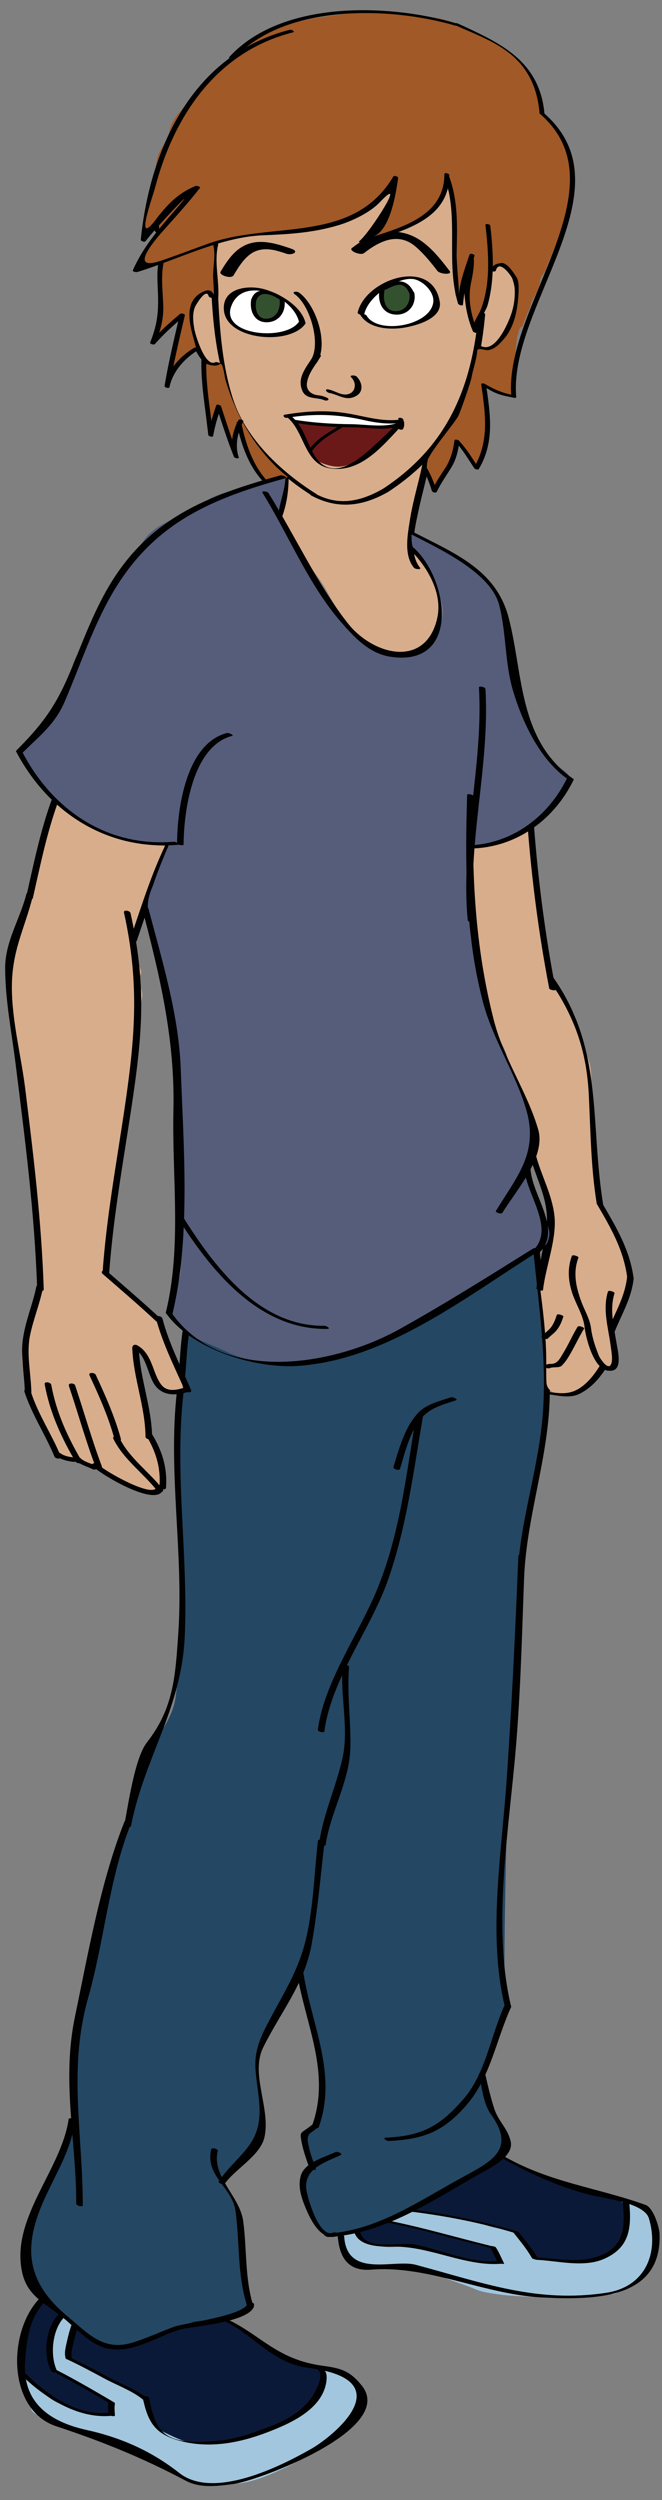 <svg xmlns="http://www.w3.org/2000/svg" xmlns:xlink="http://www.w3.org/1999/xlink" version="1.1" width="50.996" height="192.588" viewBox="-0.097 0.014 50.996 192.588"><rect x="-0.097" y="0.014" width="50.996" height="192.588" fill="#808080" stroke="none"/><defs><style/></defs>
  <!-- Exported by Scratch - http://scratch.mit.edu/ -->
  <g id="ID0.9868399249389768" transform="matrix(1, 0, 0, 1, -0.25, 0)">
    <g id="Shoes">
      <path id="Shoe_Left" fill="#0B1938" d="M 39.379 173.803 C 40.039 172.387 41.445 173.733 42.004 173.979 C 42.951 174.401 44.090 174.893 45.055 175.198 C 45.955 175.481 46.680 175.891 47.625 176.128 C 48.031 176.230 49.068 176.462 49.469 176.552 C 50.448 176.767 50.223 177.040 50.346 177.525 C 50.985 180.080 48.481 181.576 46.358 181.638 C 45.776 181.654 44.448 181.482 43.897 181.367 C 43.461 181.275 43.110 181.476 42.823 181.140 C 42.294 180.517 42.011 179.298 40.956 179.005 C 38.339 178.276 35.429 177.628 32.811 177.405 C 33.551 176.983 35.563 175.905 36.479 175.382 C 37.623 174.727 38.268 174.362 39.379 173.803 M 40.108 181.670 C 39.967 181.385 39.844 181.051 39.676 180.779 C 39.510 180.508 39.756 180.611 39.494 180.463 C 39.279 180.340 38.562 180.281 38.324 180.197 C 37.320 179.849 36.299 179.595 35.277 179.273 C 34.498 179.025 33.681 178.798 32.877 178.585 C 32.211 178.409 31.539 178.265 30.873 178.407 C 30.293 178.532 29.170 179.085 28.568 179.095 C 28.226 180.712 32.406 180.064 33.230 180.214 C 34.742 180.491 36.662 181.329 38.441 181.556 C 38.994 181.626 39.392 181.615 39.925 181.687 " transform="matrix(0.95, 0, 0, 0.95, 0.55, 1.75)"/>
      <path id="Shoe_Trim_Left" fill="#A2C6DD" d="M 50.219 176.860 C 50.158 177.034 50.385 177.397 50.348 177.665 C 50.305 178.005 50.182 178.245 50.252 178.601 C 50.379 179.255 50.193 179.708 49.897 180.277 C 49.647 180.750 48.809 181.226 48.313 181.394 C 47.350 181.720 46.272 181.648 45.272 181.595 C 44.807 181.570 44.352 181.413 43.897 181.370 C 43.665 181.345 43.184 181.407 42.971 181.311 C 42.799 181.235 42.912 181.327 42.823 181.141 C 42.497 180.455 42.173 179.973 41.624 179.434 C 41.339 179.153 41.145 179.118 40.739 179.008 C 40.264 178.877 39.944 178.881 39.468 178.760 C 39.048 178.655 38.239 178.326 37.802 178.266 C 37.286 178.196 37.050 178.184 36.540 178.059 C 35.921 177.907 35.274 177.762 34.640 177.696 C 34.138 177.641 33.587 177.479 33.093 177.479 C 32.788 177.477 32.359 177.545 32.120 177.708 C 31.669 178.019 31.237 178.079 30.999 178.306 C 31.618 178.566 32.249 178.466 32.901 178.695 C 33.581 178.935 34.278 179.047 35.003 179.213 C 35.765 179.387 36.351 179.678 37.128 179.795 C 37.452 179.844 37.886 180.006 38.212 180.082 C 38.564 180.166 39.163 180.303 39.468 180.490 C 39.716 180.646 40.120 181.465 40.107 181.750 C 38.919 181.812 37.845 181.643 36.730 181.227 C 35.941 180.932 34.933 180.657 34.125 180.459 C 32.428 180.047 31.445 180.641 30.229 180.248 C 29.672 180.068 29.202 180.115 28.782 179.693 C 28.557 179.466 28.608 179.166 28.272 179.173 C 28.032 179.179 27.448 179.339 27.229 179.433 C 26.687 179.660 27.184 180.119 27.340 180.531 C 27.526 181.013 27.877 181.744 28.363 181.908 C 28.886 182.088 29.580 182.142 30.150 182.037 C 30.814 181.914 31.275 181.873 31.964 181.853 C 33.230 181.812 34.423 182.423 35.624 182.873 C 36.448 183.184 37.282 183.447 38.087 183.783 C 38.761 184.068 39.325 184.113 40.040 184.221 C 40.936 184.354 42.171 184.364 43.079 184.451 C 44.036 184.549 44.673 184.529 45.641 184.451 C 46.534 184.383 47.303 184.619 48.141 184.258 C 48.436 184.131 49.203 184.279 49.493 184.145 C 50.050 183.889 50.893 183.434 51.368 183.047 C 51.985 182.541 52.307 182.326 52.559 181.424 C 52.768 180.678 52.920 179.899 52.860 179.203 C 52.809 178.637 52.432 178.082 52.171 177.531 C 52.046 177.261 51.843 177.125 51.589 176.986 C 51.380 176.873 50.284 176.631 50.187 176.859 " transform="matrix(0.95, 0, 0, 0.95, 0.55, 1.75)"/>
      <path id="Shoe_Right" fill="#0B1938" d="M 16.823 185.918 C 17.460 185.990 18.130 186.398 18.690 186.705 C 19.321 187.051 19.628 187.385 20.210 187.767 C 20.567 187.997 20.995 188.474 21.349 188.718 C 21.742 188.986 22.115 189.263 22.546 189.474 C 23.323 189.853 23.597 189.939 24.411 190.074 C 24.714 190.125 25.442 189.988 25.698 190.168 C 26.010 190.385 25.966 190.611 25.995 190.979 C 26.026 191.350 26.117 191.690 25.925 192.022 C 25.698 192.417 25.183 193.059 24.855 193.370 C 24.476 193.725 24.169 193.743 23.794 194.093 C 23.444 194.417 22.798 194.759 22.343 194.870 C 21.187 195.157 20.972 195.466 19.823 195.794 C 18.973 196.036 17.290 196.376 16.393 196.374 C 15.782 196.372 15.223 196.257 14.635 196.128 C 13.967 195.982 13.285 195.689 12.717 195.308 C 12.129 194.915 12.037 194.730 11.942 194.048 C 11.905 193.780 11.715 193.554 11.573 193.323 C 11.432 193.096 11.538 192.604 11.307 192.499 C 10.752 192.247 10.233 191.958 9.690 191.685 C 9.065 191.367 8.477 190.994 7.833 190.718 C 7.220 190.456 6.683 190.079 6.071 189.849 C 5.700 189.708 5.120 189.564 5.040 189.120 C 4.981 188.800 5.702 187.046 5.671 186.706 C 6.544 186.968 6.112 187.464 6.983 187.763 C 7.354 187.890 7.891 188.472 8.294 188.509 C 8.743 188.550 8.837 188.646 9.237 188.460 C 9.643 188.271 10.229 188.468 10.661 188.298 C 11.169 188.099 11.886 187.691 12.352 187.433 C 13.334 186.894 14.637 186.753 15.639 186.267 C 15.834 186.171 16.905 186.083 16.885 185.888 M 8.588 192.975 C 8.500 192.676 8.274 192.778 8.004 192.661 C 7.699 192.538 7.768 192.304 7.494 192.134 C 6.955 191.800 6.248 191.550 5.676 191.279 C 5.141 191.025 4.990 190.908 4.434 190.613 C 4.211 190.496 3.741 190.384 3.668 190.129 C 3.598 189.887 3.680 189.166 3.609 188.910 C 3.447 188.359 4.365 186.365 4.632 185.887 C 4.204 185.592 3.458 184.860 2.948 184.729 C 2.567 184.635 1.800 186.745 1.764 187.108 C 1.735 187.395 1.744 187.538 1.586 187.792 C 1.418 188.058 1.600 188.255 1.578 188.589 C 1.557 188.937 1.355 189.511 1.387 189.851 C 1.442 190.470 1.590 190.872 2.129 191.281 C 2.650 191.672 3.072 192.156 3.576 192.562 C 4.228 193.089 4.998 193.320 5.764 193.650 C 6.160 193.820 6.457 193.679 6.879 193.798 C 7.346 193.935 8.137 194.079 8.639 193.970 C 8.889 193.913 8.561 193.997 8.619 193.726 C 8.656 193.561 8.735 193.016 8.588 192.975 " transform="matrix(0.95, 0, 0, 0.95, 0.55, 1.75)"/>
      <path id="Shoe_Trim_Right" fill="#A2C6DD" d="M 25.838 190.133 C 25.803 190.555 25.996 191.363 25.758 191.807 C 25.512 192.276 25.438 192.614 24.998 192.953 C 24.738 193.154 24.648 193.498 24.412 193.728 C 24.142 193.994 22.916 194.476 22.543 194.669 C 21.465 195.222 20.814 195.378 19.656 195.735 C 18.912 195.967 17.533 196.157 16.761 196.280 C 15.212 196.522 14.267 196.067 12.829 195.366 C 11.778 194.854 12.077 194.425 11.634 193.487 C 11.402 192.999 11.007 192.516 10.536 192.276 C 9.852 191.928 9.196 191.549 8.501 191.212 C 7.774 190.860 6.800 190.189 6.063 189.851 C 5.471 189.583 5.016 189.705 5.073 188.947 C 5.091 188.697 5.421 188.308 5.341 188.158 C 5.261 188.008 5.810 186.773 5.663 186.713 C 5.499 186.645 4.794 185.895 4.622 185.893 C 4.155 185.889 3.530 188.532 3.554 188.914 C 3.591 189.400 3.708 190.012 3.931 190.439 C 4.083 190.734 4.433 190.537 4.712 190.683 C 5.089 190.880 5.743 191.382 6.132 191.550 C 6.755 191.821 7.071 192.132 7.675 192.445 C 8.130 192.677 8.538 193.056 8.698 193.552 C 8.770 193.761 8.940 193.857 8.710 193.990 C 8.556 194.080 7.815 193.947 7.606 193.961 C 6.907 194.004 6.737 193.975 6.108 193.717 C 5.299 193.385 4.296 193.123 3.585 192.613 C 3.021 192.207 2.163 191.179 1.448 191.039 C 1.419 191.299 1.593 191.947 1.677 192.191 C 1.775 192.464 2.042 192.648 2.062 192.939 C 2.099 193.548 2.058 193.722 2.623 193.984 C 3.900 194.572 4.773 195.033 5.842 195.142 C 6.934 195.259 8.221 195.808 9.295 196.115 C 10.006 196.316 10.582 196.625 11.248 196.929 C 11.959 197.253 12.453 197.681 13.086 198.091 C 13.400 198.296 13.477 198.398 13.777 198.626 C 14.011 198.806 14.427 199.132 14.713 199.231 C 15.086 199.362 15.309 199.461 15.678 199.557 C 15.948 199.627 16.594 199.612 16.862 199.637 C 17.579 199.705 18.174 199.619 18.878 199.553 C 19.898 199.453 20.962 199.053 21.894 198.635 C 22.785 198.235 23.531 197.891 24.367 197.379 C 24.752 197.139 25.258 197.043 25.592 196.740 C 25.932 196.435 26.182 196.172 26.570 195.939 C 28.024 195.050 29.342 193.712 28.807 191.941 C 28.619 191.318 28.121 190.623 27.493 190.453 C 26.891 190.291 26.328 190.099 25.700 190.170 " transform="matrix(0.95, 0, 0, 0.95, 0.55, 1.75)"/>
      <g id="Right_Shoe_Lines">
        <g id="ID0.419582181610167">
          <path id="ID0.4403289402835071" fill="#010101" d="M 3.196 184.825 C 3.301 184.708 2.801 184.518 2.702 184.636 C 0.184 187.402 0.196 193.605 4.159 194.917 C 7.866 196.142 11.143 197.470 14.630 199.319 C 15.847 199.965 17.251 199.757 18.542 199.589 C 20.458 199.337 31.806 195.153 28.899 191.587 C 27.938 190.407 27.225 190.204 25.754 190.007 C 21.836 189.474 20.617 187.308 17.565 186.036 C 17.350 185.944 17.026 186.052 17.372 186.198 C 20.095 187.327 21.538 189.792 24.583 190.178 C 32.302 191.158 26.523 195.768 24.851 196.723 C 22.353 198.153 16.912 200.897 14.122 198.700 C 11.868 196.925 9.415 195.835 6.606 195.212 C 3.522 194.528 1.344 192.923 1.626 189.550 C 1.766 187.807 1.953 186.192 3.196 184.825 L 3.196 184.825 Z " transform="matrix(0.95, 0, 0, 0.95, 0.55, 1.75)"/>
          <path id="ID0.35521741211414337" fill="#010101" d="M 8.614 194.063 C 8.891 194.034 8.411 193.801 8.278 193.815 C 5.807 194.059 3.362 192.329 1.716 190.690 C 1.616 190.588 1.095 190.538 1.232 190.672 C 3.092 192.528 5.850 194.334 8.614 194.063 L 8.614 194.063 Z " transform="matrix(0.95, 0, 0, 0.95, 0.55, 1.75)"/>
          <path id="ID0.8785057663917542" fill="#010101" d="M 25.067 190.010 C 24.698 189.934 24.928 190.201 25.151 190.252 C 26.109 190.451 25.116 192.178 24.903 192.496 C 24.149 193.631 22.872 194.391 21.624 194.869 C 20.288 195.379 18.860 195.922 17.431 196.066 C 12.757 196.552 12.249 195.392 11.669 192.621 C 11.638 192.473 11.110 192.383 11.142 192.539 C 11.556 194.512 12.095 195.523 14.119 196.080 C 16.502 196.734 18.951 196.283 21.234 195.410 C 23.068 194.709 25.711 193.568 26.043 191.306 C 26.173 190.413 25.858 190.178 25.067 190.010 L 25.067 190.010 Z " transform="matrix(0.95, 0, 0, 0.95, 0.55, 1.75)"/>
          <path id="ID0.8026964832097292" fill="#010101" d="M 5.317 189.366 C 5.171 189.300 4.678 189.325 5.001 189.473 C 6.052 189.961 7.062 190.508 8.083 191.057 C 9.042 191.573 10.220 192.002 11.079 192.670 C 11.184 192.754 11.720 192.797 11.493 192.621 C 10.583 191.916 9.411 191.494 8.399 190.947 C 7.377 190.397 6.367 189.854 5.317 189.366 L 5.317 189.366 Z " transform="matrix(0.95, 0, 0, 0.95, 0.55, 1.75)"/>
          <path id="ID0.638680403586477" fill="#010101" d="M 4.176 190.354 C 4.031 190.280 3.547 190.301 3.864 190.461 C 5.417 191.258 6.925 192.135 8.430 193.027 C 8.573 193.111 9.051 193.101 8.744 192.920 C 7.239 192.032 5.735 191.153 4.176 190.354 L 4.176 190.354 Z " transform="matrix(0.95, 0, 0, 0.95, 0.55, 1.75)"/>
          <path id="ID0.4716231836937368" fill="#010101" d="M 3.725 190.428 C 3.801 190.576 4.309 190.621 4.250 190.508 C 3.580 189.231 3.803 186.975 4.875 185.983 C 4.984 185.881 4.494 185.682 4.379 185.792 C 3.281 186.813 3.035 189.106 3.725 190.428 L 3.725 190.428 Z " transform="matrix(0.95, 0, 0, 0.95, 0.55, 1.75)"/>
          <path id="ID0.41779879201203585" fill="#010101" d="M 4.906 189.385 C 4.959 189.537 5.480 189.606 5.431 189.467 C 5.290 189.049 5.462 188.483 5.562 188.069 C 5.666 187.635 5.781 187.200 5.931 186.778 C 5.982 186.643 5.458 186.483 5.402 186.635 C 5.236 187.096 5.109 187.574 5.006 188.053 C 4.918 188.459 4.768 188.973 4.906 189.385 L 4.906 189.385 Z " transform="matrix(0.95, 0, 0, 0.95, 0.55, 1.75)"/>
          <path id="ID0.9989668913185596" fill="#010101" d="M 8.375 193.895 C 8.385 194.075 8.908 194.151 8.902 194.038 C 8.884 193.722 8.840 193.399 8.900 193.087 C 8.933 192.925 8.398 192.798 8.371 192.941 C 8.311 193.256 8.356 193.577 8.375 193.895 L 8.375 193.895 Z " transform="matrix(0.95, 0, 0, 0.95, 0.55, 1.75)"/>
        </g>
      </g>
      <g id="Left_Shoe_Lines">
        <g id="ID0.027031132485717535">
          <path id="ID0.9186049276031554" fill="#010101" d="M 27.490 179.502 C 27.482 179.346 26.955 179.285 26.959 179.359 C 27.062 181.109 27.724 182.367 29.664 182.213 C 34.363 181.828 38.965 184.299 43.795 184.486 C 47.750 184.644 53.262 184.638 53.063 179.308 C 53.042 178.755 52.561 177.189 51.932 176.964 C 48.077 175.575 44.200 175.155 40.504 173.048 C 40.410 172.993 39.875 172.933 40.100 173.062 C 42.385 174.365 44.797 175.462 47.354 176.132 C 48.518 176.439 51.819 176.761 52.204 178.064 C 53.018 180.812 51.960 183.599 48.741 184.087 C 43.106 184.941 38.772 183.284 33.288 181.816 C 31.514 181.342 27.696 182.950 27.490 179.502 L 27.490 179.502 Z " transform="matrix(0.95, 0, 0, 0.95, 0.55, 1.75)"/>
          <path id="ID0.36077943071722984" fill="#010101" d="M 50.614 176.852 C 50.598 176.694 50.077 176.641 50.083 176.713 C 50.231 178.361 50.327 180.143 48.499 180.967 C 46.687 181.783 44.757 181.289 42.856 181.203 C 42.504 181.187 42.948 181.406 43.086 181.414 C 44.822 181.492 46.936 182.076 48.607 181.320 C 50.621 180.411 50.793 178.862 50.614 176.852 L 50.614 176.852 Z " transform="matrix(0.95, 0, 0, 0.95, 0.55, 1.75)"/>
          <path id="ID0.3709067488089204" fill="#010101" d="M 41.631 179.170 C 41.533 179.047 41.076 179.033 41.110 179.074 C 41.672 179.783 42.260 180.472 42.710 181.262 C 42.786 181.395 43.271 181.424 43.233 181.356 C 42.783 180.567 42.194 179.879 41.631 179.170 L 41.631 179.170 Z " transform="matrix(0.95, 0, 0, 0.95, 0.55, 1.75)"/>
          <path id="ID0.4922998952679336" fill="#010101" d="M 32.696 177.301 C 32.348 177.260 32.794 177.494 32.926 177.510 C 35.783 177.858 38.719 178.438 41.465 179.281 C 41.774 179.377 41.813 179.215 41.508 179.121 C 38.666 178.249 35.649 177.659 32.696 177.301 L 32.696 177.301 Z " transform="matrix(0.95, 0, 0, 0.95, 0.55, 1.75)"/>
          <path id="ID0.045774195343256" fill="#010101" d="M 30.948 178.208 C 30.577 178.136 30.841 178.360 31.048 178.401 C 33.855 178.960 36.583 179.766 39.359 180.452 C 39.668 180.528 39.714 180.368 39.402 180.292 C 36.578 179.596 33.801 178.774 30.948 178.208 L 30.948 178.208 Z " transform="matrix(0.95, 0, 0, 0.95, 0.55, 1.75)"/>
          <path id="ID0.4005035641603172" fill="#010101" d="M 40.254 181.729 C 40.518 181.709 40.022 181.506 39.910 181.518 C 37.646 181.700 35.392 180.600 33.215 180.170 C 32.092 179.945 29.258 180.715 28.830 179.248 C 28.791 179.115 28.277 179.051 28.307 179.154 C 28.662 180.367 30.461 180.359 31.475 180.345 C 34.475 180.305 37.276 181.971 40.254 181.729 L 40.254 181.729 Z " transform="matrix(0.95, 0, 0, 0.95, 0.55, 1.75)"/>
          <path id="ID0.8827786124311388" fill="#010101" d="M 39.797 180.418 C 39.713 180.289 39.238 180.268 39.276 180.324 C 39.542 180.730 39.715 181.181 39.940 181.613 C 40.008 181.746 40.501 181.781 40.461 181.707 C 40.237 181.278 40.063 180.825 39.797 180.418 L 39.797 180.418 Z " transform="matrix(0.95, 0, 0, 0.95, 0.55, 1.75)"/>
        </g>
      </g>
    </g>
    <g id="Pants">
      <path id="Pants_2_" fill="#244764" d="M 17.906 175.573 C 17.982 175.598 18.279 176.108 18.679 176.780 C 18.601 177.540 18.929 178.073 19.089 178.753 C 19.267 179.526 19.138 180.198 19.153 181.017 C 19.165 181.779 19.303 182.490 19.329 183.255 C 19.352 183.958 19.788 184.556 19.891 185.216 C 20.086 186.456 16.151 186.163 15.135 186.478 C 13.510 186.986 11.737 187.933 10.114 188.382 C 8.753 188.759 8.018 188.417 6.848 187.657 C 5.323 186.665 5.889 187.052 4.301 185.589 C 2.559 184.341 2.922 184.761 1.799 183.292 C 1.188 182.493 1.381 182.255 1.586 181.310 C 1.881 179.964 1.834 179.314 2.274 178.042 C 2.678 176.878 3.040 176.069 3.612 174.929 C 4.182 173.800 5.370 171.474 5.413 170.081 C 5.454 168.769 5.196 166.354 5.315 164.987 C 5.545 162.346 6.215 161.065 6.692 158.544 C 7.202 155.831 7.612 154.433 8.348 151.817 C 8.721 150.489 9.172 148.848 9.528 147.491 C 9.882 146.143 10.098 145.690 10.440 144.153 C 10.573 143.548 10.950 142.844 11.170 142.202 C 11.408 141.507 11.207 140.104 11.701 139.640 C 12.775 138.624 13.652 137.144 13.832 135.740 C 14.027 134.179 14.242 132.164 14.311 130.574 C 14.389 128.791 14.329 127.318 14.286 125.388 C 14.222 122.677 13.876 122.165 13.974 119.179 C 13.960 118.743 14.183 117.294 13.912 116.265 C 13.779 115.763 13.912 114.931 13.933 114.408 C 13.964 113.650 13.404 115.010 14.001 112.976 C 14.142 112.497 13.784 109.576 14.335 109.677 C 14.179 110.005 14.569 106.755 14.433 106.425 C 14.331 106.175 14.585 106.052 14.894 106.273 C 14.939 106.339 20.142 108.693 20.757 108.638 C 21.855 108.687 22.491 108.855 23.595 108.880 C 25.251 108.915 26.271 108.544 27.841 108.124 C 30.441 107.438 40.212 101.017 43.093 99.647 C 43.476 99.465 44.306 113.190 43.159 117.798 C 42.968 118.560 42.587 120.327 42.378 120.962 C 42.101 121.810 42.030 123.530 41.880 124.394 C 41.610 125.943 41.753 127.511 41.724 129.050 C 41.675 131.654 40.773 142.124 40.736 143.767 C 40.705 145.191 40.343 157.927 40.550 160.839 C 40.650 162.226 38.382 165.171 38.753 166.525 C 39.925 170.812 41.360 171.451 40.208 172.984 C 39.743 173.599 30.823 179.546 26.397 179.396 C 25.054 179.351 23.454 175.447 24.233 174.675 C 25.868 173.058 23.356 171.644 24.540 171.009 C 28.124 169.087 23.509 158.755 23.925 158.154 C 24.316 157.592 22.798 160.634 22.193 161.435 C 19.705 164.706 20.115 164.716 21.002 169.671 C 21.260 171.124 18.488 174.472 17.566 175.142 " transform="matrix(0.95, 0, 0, 0.95, 0.55, 1.75)"/>
      <g id="Pants_Lines_2_">
        <g id="ID0.6234929403290153">
          <path id="ID0.8592615588568151" fill="#010101" d="M 36.569 111.715 C 36.764 111.647 36.284 111.428 36.139 111.475 C 35.211 111.795 34.131 112.024 33.446 112.786 C 32.376 113.966 31.934 115.659 31.485 117.143 C 31.436 117.301 31.965 117.450 32.014 117.288 C 32.448 115.854 32.885 113.929 34.049 112.872 C 34.756 112.231 35.686 112.016 36.569 111.715 L 36.569 111.715 Z " transform="matrix(0.95, 0, 0, 0.95, 0.55, 1.75)"/>
          <path id="ID0.5684274360537529" fill="#010101" d="M 33.873 113.047 C 33.902 112.875 33.369 112.752 33.342 112.899 C 32.490 117.883 31.985 122.930 29.924 127.610 C 28.447 130.967 25.836 134.756 25.356 138.422 C 25.333 138.596 25.866 138.713 25.885 138.567 C 26.448 134.286 29.655 130.290 31.061 126.239 C 32.559 121.934 33.110 117.520 33.873 113.047 L 33.873 113.047 Z " transform="matrix(0.95, 0, 0, 0.95, 0.55, 1.75)"/>
          <path id="ID0.07213236205279827" fill="#010101" d="M 14.459 111.145 C 14.477 110.969 13.945 110.856 13.928 111.002 C 13.184 117.586 14.494 124.133 14.033 130.707 C 13.795 134.154 13.652 136.697 11.490 139.467 C 10.511 140.721 9.984 144.508 9.672 146.100 C 9.639 146.268 10.172 146.399 10.201 146.243 C 11.316 140.597 14.301 136.761 14.564 130.850 C 14.858 124.274 13.717 117.713 14.459 111.145 L 14.459 111.145 Z " transform="matrix(0.95, 0, 0, 0.95, 0.55, 1.75)"/>
          <path id="ID0.7564879674464464" fill="#010101" d="M 27.887 133.356 C 27.903 133.176 27.369 133.069 27.358 133.213 C 27.151 135.699 27.897 138.334 27.346 140.766 C 26.819 143.094 25.803 145.264 25.455 147.633 C 25.428 147.807 25.963 147.926 25.984 147.776 C 26.373 145.130 27.912 142.641 27.990 139.952 C 28.055 137.747 27.703 135.561 27.887 133.356 L 27.887 133.356 Z " transform="matrix(0.95, 0, 0, 0.95, 0.55, 1.75)"/>
          <path id="ID0.1437738207168877" fill="#010101" d="M 43.358 99.684 C 43.342 99.530 42.813 99.422 42.831 99.606 C 43.290 104.235 44.022 109.017 43.519 113.671 C 43.072 117.817 41.736 121.733 41.550 125.921 C 41.542 126.105 42.075 126.204 42.081 126.064 C 42.313 120.767 44.276 115.818 44.161 110.472 C 44.082 106.854 43.713 103.284 43.358 99.684 L 43.358 99.684 Z " transform="matrix(0.95, 0, 0, 0.95, 0.55, 1.75)"/>
          <path id="ID0.7655309536494315" fill="#010101" d="M 41.030 160.909 C 41.091 160.774 40.573 160.602 40.499 160.764 C 39.390 163.194 38.958 166.301 37.192 168.346 C 35.323 170.508 33.897 171.369 30.889 171.508 C 30.534 171.526 30.928 171.783 31.106 171.776 C 33.960 171.647 35.569 170.995 37.417 168.856 C 39.354 166.614 39.807 163.579 41.030 160.909 L 41.030 160.909 Z " transform="matrix(0.95, 0, 0, 0.95, 0.55, 1.75)"/>
          <path id="ID0.28207068191841245" fill="#010101" d="M 40.500 160.799 C 40.539 160.959 41.068 161.043 41.027 160.877 C 39.453 154.342 40.904 146.223 41.441 139.561 C 41.847 134.522 41.937 129.510 42.144 124.463 C 42.152 124.279 41.621 124.180 41.615 124.320 C 41.361 130.541 41.078 136.705 40.633 142.920 C 40.223 148.620 39.149 155.190 40.500 160.799 L 40.500 160.799 Z " transform="matrix(0.95, 0, 0, 0.95, 0.55, 1.75)"/>
          <path id="ID0.2182865059003234" fill="#010101" d="M 38.949 166.450 C 38.912 166.290 38.383 166.204 38.422 166.366 C 38.654 167.386 38.770 168.759 39.393 169.624 C 41.452 172.491 39.420 173.444 37.032 174.747 C 33.520 176.661 30.130 179.075 26.001 179.296 C 25.644 179.317 26.039 179.573 26.216 179.564 C 30.676 179.328 34.555 176.671 38.341 174.525 C 39.140 174.070 41.275 173.099 40.995 171.828 C 40.757 170.744 39.997 170.205 39.659 169.158 C 39.371 168.262 39.158 167.362 38.949 166.450 L 38.949 166.450 Z " transform="matrix(0.95, 0, 0, 0.95, 0.55, 1.75)"/>
          <path id="ID0.3547217482700944" fill="#010101" d="M 5.764 176.862 C 5.764 177.048 6.297 177.137 6.295 177.007 C 6.295 171.142 5.090 165.954 6.734 160.157 C 8.043 155.534 8.422 150.497 10.213 146.009 C 10.268 145.864 9.748 145.700 9.682 145.864 C 7.746 150.723 6.729 156.585 5.662 161.688 C 4.569 166.942 5.764 171.629 5.764 176.862 L 5.764 176.862 Z " transform="matrix(0.95, 0, 0, 0.95, 0.55, 1.75)"/>
          <path id="ID0.6217189715243876" fill="#010101" d="M 20.190 185.036 C 20.192 184.852 19.659 184.761 19.661 184.888 C 19.649 185.904 14.552 186.544 13.768 186.820 C 12.575 187.240 11.385 187.832 10.166 188.172 C 7.908 188.801 6.633 187.297 5.186 186.110 C 1.788 183.325 1.391 180.546 3.098 176.680 C 4.067 174.492 5.334 172.551 5.676 170.149 C 5.703 169.975 5.170 169.856 5.149 170.006 C 4.557 174.137 0.413 178.051 1.381 182.444 C 1.809 184.382 3.233 184.911 4.772 186.171 C 5.657 186.900 6.670 188.005 7.754 188.435 C 9.965 189.312 12.135 187.683 14.195 187.062 C 14.918 186.844 20.170 186.483 20.190 185.036 L 20.190 185.036 Z " transform="matrix(0.95, 0, 0, 0.95, 0.55, 1.75)"/>
          <path id="ID0.4656782392412424" fill="#010101" d="M 25.893 147.563 C 25.913 147.387 25.379 147.274 25.364 147.424 C 25.048 150.139 25.003 153.002 24.327 155.658 C 23.643 158.351 22.247 160.295 21.040 162.746 C 19.835 165.195 20.380 166.076 20.601 168.682 C 20.894 172.106 18.982 172.688 17.320 175.045 C 17.209 175.193 17.722 175.365 17.812 175.238 C 18.644 174.056 20.693 172.959 21.025 171.480 C 21.550 169.144 19.859 166.363 20.923 164.195 C 22.349 161.300 24.269 159.070 24.857 155.800 C 25.346 153.069 25.573 150.317 25.893 147.563 L 25.893 147.563 Z " transform="matrix(0.95, 0, 0, 0.95, 0.55, 1.75)"/>
          <path id="ID0.10645968606695533" fill="#010101" d="M 17.240 172.586 C 17.281 172.422 16.750 172.285 16.711 172.443 C 16.190 174.650 18.420 175.492 18.684 177.490 C 19.038 180.168 18.807 182.574 19.625 185.176 C 19.674 185.336 20.199 185.408 20.150 185.254 C 19.416 182.918 19.619 180.676 19.306 178.301 C 19.031 176.219 16.735 174.715 17.240 172.586 L 17.240 172.586 Z " transform="matrix(0.95, 0, 0, 0.95, 0.55, 1.75)"/>
          <path id="ID0.4505338678136468" fill="#010101" d="M 24.190 158.192 C 24.165 158.034 23.633 157.936 23.663 158.114 C 24.333 162.305 26.429 166.239 24.893 170.524 C 24.840 170.674 25.366 170.829 25.424 170.670 C 26.961 166.377 24.862 162.401 24.190 158.192 L 24.190 158.192 Z " transform="matrix(0.95, 0, 0, 0.95, 0.55, 1.75)"/>
          <path id="ID0.6645388244651258" fill="#010101" d="M 24.664 173.965 C 24.717 174.125 25.242 174.194 25.191 174.039 C 24.986 173.434 24.740 172.830 24.613 172.201 C 24.535 171.818 24.416 171.361 24.799 171.096 C 25.010 170.948 25.215 170.805 25.406 170.635 C 25.527 170.528 25.035 170.328 24.910 170.440 C 24.670 170.657 24.398 170.823 24.139 171.014 C 23.903 171.196 23.959 171.379 24.002 171.659 C 24.125 172.456 24.406 173.204 24.664 173.965 L 24.664 173.965 Z " transform="matrix(0.95, 0, 0, 0.95, 0.55, 1.75)"/>
          <path id="ID0.6285690264776349" fill="#010101" d="M 27.049 179.438 C 27.246 179.348 26.758 179.139 26.622 179.200 C 25.495 179.706 24.579 176.583 24.444 175.843 C 24.116 174.029 25.917 173.531 27.223 172.909 C 27.420 172.815 26.931 172.608 26.795 172.673 C 25.917 173.091 24.256 173.519 23.963 174.622 C 23.731 175.491 24.014 176.362 24.350 177.175 C 24.760 178.170 25.656 180.061 27.049 179.438 L 27.049 179.438 Z " transform="matrix(0.95, 0, 0, 0.95, 0.55, 1.75)"/>
          <path id="ID0.6392893409356475" fill="#010101" d="M 14.071 109.604 C 14.051 109.784 14.587 109.893 14.598 109.747 C 14.707 108.563 14.743 107.370 14.926 106.196 C 14.955 106.022 14.420 105.901 14.399 106.053 C 14.215 107.229 14.176 108.422 14.071 109.604 L 14.071 109.604 Z " transform="matrix(0.95, 0, 0, 0.95, 0.55, 1.75)"/>
        </g>
      </g>
    </g>
    <g id="Face_1_">
      <path id="Face" fill="#D8AD8C" d="M 33.385 42.849 C 33.190 42.818 33.006 42.765 32.787 42.771 C 32.750 42.219 33.014 41.574 33.045 40.960 C 33.078 40.310 33.137 39.629 33.299 39.003 C 33.586 37.877 33.934 36.620 34.264 35.498 C 34.532 34.592 35.264 34.156 35.811 33.365 C 36.366 32.561 36.954 31.176 37.409 30.321 C 37.964 29.272 38.245 28.607 38.241 27.397 C 38.239 26.551 38.345 26.593 39.118 26.449 C 39.688 26.344 40.022 26.171 40.382 25.713 C 41.382 24.446 42.568 20.521 40.427 19.661 C 38.989 19.085 39.163 21.181 38.989 22.067 C 38.784 23.101 38.395 23.757 38.112 24.809 C 37.889 24.026 37.514 23.191 37.501 22.337 C 37.495 21.898 37.521 21.428 37.583 21.023 C 37.649 20.586 37.792 20.192 37.759 19.715 C 37.370 20.350 36.827 21.744 36.827 22.653 C 36.460 21.280 36.194 19.773 36.413 18.306 C 36.542 17.445 36.436 16.620 36.436 15.735 C 36.436 15.084 36.262 13.927 35.811 13.489 C 35.532 13.684 35.508 14.256 35.274 14.578 C 34.975 14.986 34.635 15.194 34.210 15.472 C 33.517 15.924 32.718 16.991 31.911 16.835 C 31.386 17.301 30.015 17.583 29.223 17.669 C 30.457 16.976 31.670 14.868 31.412 13.301 C 28.131 17.673 22.100 16.430 17.385 17.820 C 17.455 17.471 17.053 18.036 16.990 18.357 C 16.916 18.737 16.969 19.250 16.990 19.638 C 17.031 20.463 16.967 21.220 16.910 22.061 C 16.697 21.824 16.453 21.601 16.180 21.905 C 15.621 22.108 15.565 22.553 15.114 22.822 C 14.844 23.645 15.083 25.153 15.425 25.927 C 15.611 26.347 15.816 26.809 16.050 27.196 C 16.493 27.925 16.714 27.455 17.265 27.802 C 17.622 28.028 17.566 28.887 17.667 29.284 C 17.800 29.820 17.991 30.329 18.274 30.838 C 18.549 31.333 18.647 31.929 18.928 32.393 C 19.223 32.879 19.750 33.488 20.137 33.919 C 20.850 34.715 21.186 35.167 22.010 35.898 C 23.088 36.856 22.758 37.679 22.526 38.934 C 22.096 41.242 24.079 43.244 25.380 45.004 C 26.124 46.010 26.564 47.185 27.382 48.175 C 28.056 48.991 28.864 50.219 29.747 50.763 C 31.536 51.862 34.542 51.395 35.265 49.038 C 35.574 48.030 35.146 46.637 34.941 45.681 C 34.810 45.076 34.681 44.521 34.353 43.994 C 34.138 43.653 33.322 42.806 33.255 42.847 " transform="matrix(0.95, 0, 0, 0.95, 0.55, 1.75)"/>
      <g id="Face_Lines">
        <g id="ID0.5532046933658421">
          <path id="ID0.619843615218997" fill="#010101" d="M 34.434 35.596 C 34.469 35.407 33.938 35.278 33.905 35.454 C 33.602 37.084 33.081 38.668 32.825 40.310 C 32.639 41.506 32.304 43.178 33.145 44.208 C 33.250 44.338 33.784 44.381 33.637 44.202 C 32.692 43.043 33.233 40.949 33.508 39.626 C 33.789 38.277 34.184 36.950 34.434 35.596 L 34.434 35.596 Z " transform="matrix(0.95, 0, 0, 0.95, 0.55, 1.75)"/>
          <path id="ID0.5102072060108185" fill="#010101" d="M 23.809 21.884 C 23.649 21.770 23.188 21.828 23.483 22.033 C 24.712 22.884 25.661 26.080 24.774 27.387 C 24.655 27.562 25.169 27.735 25.266 27.592 C 26.279 26.100 25.205 22.851 23.809 21.884 L 23.809 21.884 Z " transform="matrix(0.95, 0, 0, 0.95, 0.55, 1.75)"/>
          <path id="ID0.332657678052783" fill="#010101" d="M 25.864 30.620 C 26.098 30.724 26.410 30.561 26.070 30.412 C 25.849 30.313 25.620 30.248 25.378 30.225 C 24.839 30.173 24.382 29.831 24.472 29.217 C 24.595 28.381 25.195 27.761 25.597 27.049 C 25.675 26.910 25.165 26.731 25.068 26.906 C 24.539 27.839 23.597 28.728 24.105 29.874 C 24.422 30.591 25.287 30.364 25.864 30.620 L 25.864 30.620 Z " transform="matrix(0.95, 0, 0, 0.95, 0.55, 1.75)"/>
          <path id="ID0.5862181512638927" fill="#010101" d="M 28.496 28.702 C 28.375 28.584 27.851 28.567 28.072 28.781 C 28.533 29.233 28.429 30.058 27.703 30.155 C 27.199 30.224 26.712 29.847 26.219 29.753 C 25.855 29.684 26.048 29.991 26.294 30.038 C 27.087 30.189 27.664 30.746 28.484 30.266 C 29.115 29.897 28.934 29.132 28.496 28.702 L 28.496 28.702 Z " transform="matrix(0.95, 0, 0, 0.95, 0.55, 1.75)"/>
          <path id="ID0.31095556542277336" fill="#010101" d="M 31.073 38.051 C 31.288 37.928 30.796 37.716 30.651 37.799 C 28.864 38.821 27.096 39.242 25.171 38.217 C 25.003 38.127 24.530 38.198 24.845 38.365 C 26.984 39.506 29.006 39.234 31.073 38.051 L 31.073 38.051 Z " transform="matrix(0.95, 0, 0, 0.95, 0.55, 1.75)"/>
          <path id="ID0.3282556086778641" fill="#010101" d="M 24.889 38.365 C 25.055 38.468 25.522 38.406 25.215 38.216 C 22.434 36.477 19.563 33.810 18.500 30.595 C 17.621 27.933 17.402 24.970 17.266 22.178 C 17.258 22.007 16.727 21.897 16.739 22.110 C 17.074 29.044 18.797 34.556 24.889 38.365 L 24.889 38.365 Z " transform="matrix(0.95, 0, 0, 0.95, 0.55, 1.75)"/>
          <path id="ID0.8891440383158624" fill="#010101" d="M 38.920 23.684 C 38.940 23.487 38.406 23.374 38.389 23.541 C 37.850 29.566 35.879 34.356 30.651 37.798 C 30.442 37.936 30.932 38.142 31.073 38.050 C 36.373 34.563 38.371 29.830 38.920 23.684 L 38.920 23.684 Z " transform="matrix(0.95, 0, 0, 0.95, 0.55, 1.75)"/>
          <path id="ID0.5408914615400136" fill="#010101" d="M 39.258 19.965 C 39.209 20.144 39.740 20.287 39.789 20.107 C 40.049 19.153 41.041 20.527 41.129 20.775 C 41.227 21.059 41.307 21.350 41.320 21.653 C 41.347 22.320 41.256 22.996 41.041 23.629 C 40.789 24.366 39.744 26.870 38.562 26.216 C 38.392 26.122 37.921 26.191 38.234 26.364 C 40.259 27.486 41.627 24.267 41.806 22.750 C 41.939 21.655 41.794 20.594 40.911 19.843 C 40.311 19.331 39.526 18.987 39.258 19.965 L 39.258 19.965 Z " transform="matrix(0.95, 0, 0, 0.95, 0.55, 1.75)"/>
          <path id="ID0.06448117131367326" fill="#010101" d="M 17.453 27.801 C 17.672 27.691 17.180 27.472 17.031 27.549 C 16.211 27.966 15.420 25.328 15.338 24.839 C 15.244 24.293 15.176 23.686 15.359 23.150 C 15.449 22.887 16.308 21.482 16.496 22.174 C 16.547 22.348 17.076 22.429 17.025 22.242 C 16.849 21.595 16.238 21.358 15.691 21.824 C 14.853 22.538 14.587 23.458 14.767 24.541 C 14.930 25.497 15.885 28.599 17.453 27.801 L 17.453 27.801 Z " transform="matrix(0.95, 0, 0, 0.95, 0.55, 1.75)"/>
          <path id="ID0.21311503509059548" fill="#010101" d="M 22.989 36.762 C 22.989 36.560 22.460 36.462 22.460 36.619 C 22.458 37.762 22.333 38.781 21.954 39.864 C 21.892 40.034 22.421 40.188 22.483 40.007 C 22.862 38.924 22.987 37.905 22.989 36.762 L 22.989 36.762 Z " transform="matrix(0.95, 0, 0, 0.95, 0.55, 1.75)"/>
          <path id="ID0.5705566462129354" fill="#010101" d="M 16.746 22.266 C 16.732 22.465 17.262 22.576 17.275 22.409 C 17.390 20.952 16.923 19.454 17.273 18.007 C 17.318 17.823 16.787 17.685 16.744 17.864 C 16.395 19.310 16.862 20.812 16.746 22.266 L 16.746 22.266 Z " transform="matrix(0.95, 0, 0, 0.95, 0.55, 1.75)"/>
        </g>
      </g>
    </g>
    <g id="Eyes">
      <path id="Eye_Whites_2_" fill="#FFFFFF" d="M 23.653 23.726 C 23.839 23.803 23.940 24.059 23.932 24.254 C 23.912 24.753 23.168 25.199 22.746 25.330 C 22.248 25.482 21.623 25.450 21.101 25.401 C 20.330 25.326 19.689 25.190 18.974 24.835 C 18.382 24.538 18.117 24.205 17.828 23.510 C 17.713 23.238 18.023 22.999 18.142 22.742 C 18.300 22.410 18.273 22.190 18.601 21.961 C 19.050 21.649 19.570 21.567 20.121 21.619 C 20.766 21.680 21.617 21.873 22.160 22.248 C 22.726 22.643 23.484 23.167 23.806 23.757 M 28.824 23.262 C 28.719 23.755 29.260 24.041 29.666 24.246 C 30.830 24.837 32.281 24.649 33.469 24.293 C 33.957 24.146 34.473 23.794 34.803 23.386 C 35.022 23.111 34.992 23.016 34.932 22.659 C 34.887 22.376 34.975 21.965 34.840 21.713 C 34.711 21.475 34.338 21.286 34.125 21.125 C 33.842 20.911 33.535 20.803 33.166 20.782 C 32.559 20.747 31.863 20.849 31.309 21.069 C 30.364 21.445 28.948 22.283 28.885 23.417 " transform="matrix(0.95, 0, 0, 0.95, 0.55, 1.75)"/>
      <path id="Right_Iris_2_" fill="#33512E" d="M 22.512 22.576 C 22.780 22.652 22.170 23.647 22.059 23.813 C 21.823 24.168 21.250 24.224 20.881 24.102 C 20.469 23.966 20.164 23.723 20.045 23.255 C 19.943 22.846 20.123 22.310 20.484 22.113 C 20.771 21.955 21.160 21.938 21.466 21.968 C 21.907 22.013 22.161 22.145 22.511 22.395 " transform="matrix(0.95, 0, 0, 0.95, 0.55, 1.75)"/>
      <path id="Left_Iris_2_" fill="#33512E" d="M 33.049 22.025 C 33.324 22.102 32.695 23.111 32.584 23.280 C 32.338 23.640 31.748 23.696 31.369 23.573 C 30.945 23.436 30.631 23.190 30.508 22.715 C 30.403 22.301 30.358 21.736 30.731 21.536 C 31.028 21.375 31.530 21.071 31.842 21.102 C 32.297 21.146 32.830 21.674 33.080 22.008 " transform="matrix(0.95, 0, 0, 0.95, 0.55, 1.75)"/>
      <g id="Irises_Lines_2_">
        <g id="ID0.11867089569568634">
          <path id="ID0.1478263670578599" fill="#010101" d="M 20.350 22.557 C 20.385 22.374 19.987 22.273 19.954 22.450 C 19.796 23.365 20.196 24.341 21.259 24.304 C 22.279 24.267 22.820 23.356 22.638 22.411 C 22.609 22.240 22.202 22.186 22.240 22.378 C 22.365 23.051 22.107 23.894 21.324 24.006 C 20.440 24.133 20.231 23.259 20.350 22.557 L 20.350 22.557 Z " transform="matrix(0.95, 0, 0, 0.95, 0.55, 1.75)"/>
          <path id="ID0.34266500314697623" fill="#010101" d="M 33.178 21.932 C 33.147 21.761 32.740 21.707 32.776 21.899 C 32.913 22.626 32.508 23.380 31.704 23.404 C 30.749 23.432 30.614 22.412 30.768 21.684 C 30.809 21.503 30.411 21.400 30.372 21.577 C 30.155 22.596 30.550 23.664 31.726 23.685 C 32.707 23.703 33.358 22.874 33.178 21.932 L 33.178 21.932 Z " transform="matrix(0.95, 0, 0, 0.95, 0.55, 1.75)"/>
          <path id="ID0.9813915276899934" fill="#010101" d="M 30.576 21.424 C 30.385 21.519 30.738 21.720 30.885 21.646 C 31.209 21.484 31.600 21.273 31.975 21.266 C 32.418 21.259 32.627 21.634 32.793 21.988 C 32.863 22.141 33.266 22.150 33.172 21.949 C 32.967 21.514 32.670 21.094 32.164 21.008 C 31.604 20.912 31.065 21.179 30.576 21.424 L 30.576 21.424 Z " transform="matrix(0.95, 0, 0, 0.95, 0.55, 1.75)"/>
          <path id="ID0.980126641690731" fill="#010101" d="M 19.948 22.499 C 19.897 22.676 20.296 22.783 20.343 22.606 C 20.607 21.676 21.587 22.018 22.179 22.416 C 22.337 22.520 22.667 22.395 22.443 22.244 C 21.682 21.735 20.287 21.293 19.948 22.499 L 19.948 22.499 Z " transform="matrix(0.95, 0, 0, 0.95, 0.55, 1.75)"/>
        </g>
      </g>
      <g id="Eyes_Lines_2_">
        <g id="ID0.3358455407433212">
          <path id="ID0.38443158753216267" fill="#010101" d="M 29.307 23.763 C 29.225 23.622 28.727 23.584 28.784 23.679 C 29.434 24.799 31.100 24.928 32.251 24.757 C 33.224 24.611 35.485 24.043 35.239 22.625 C 34.606 18.976 29.202 20.815 28.585 23.516 C 28.552 23.665 29.083 23.800 29.116 23.659 C 29.325 22.739 30.175 21.959 30.952 21.483 C 31.548 21.118 32.315 20.728 33.042 20.795 C 33.808 20.866 34.815 21.814 34.716 22.672 C 34.490 24.601 30.219 25.331 29.307 23.763 L 29.307 23.763 Z " transform="matrix(0.95, 0, 0, 0.95, 0.55, 1.75)"/>
          <path id="ID0.74415472894907" fill="#010101" d="M 24.360 24.396 C 24.417 24.307 23.924 24.107 23.829 24.252 C 22.778 25.849 17.517 25.402 18.315 23.058 C 19.211 20.422 23.333 22.155 23.831 24.282 C 23.866 24.429 24.392 24.513 24.356 24.366 C 24.028 22.964 22.172 21.909 20.881 21.591 C 19.670 21.292 17.631 21.521 17.733 23.266 C 17.875 25.794 23.164 26.210 24.360 24.396 L 24.360 24.396 Z " transform="matrix(0.95, 0, 0, 0.95, 0.55, 1.75)"/>
        </g>
      </g>
    </g>
    <g id="Eyebrows">
      <g id="Eyebrows_Lines">
        <g id="ID0.17155854078009725">
          <path id="ID0.6449868394993246" fill="#010101" d="M 35.049 20.139 C 35.248 20.399 36.311 20.499 36.031 20.133 C 35.111 18.929 34.013 17.521 32.472 17.106 C 30.804 16.656 29.429 17.263 28.113 18.291 C 27.842 18.503 28.816 18.920 29.099 18.697 C 30.382 17.695 31.902 16.962 33.314 18.198 C 33.973 18.776 34.518 19.445 35.049 20.139 L 35.049 20.139 Z " transform="matrix(0.95, 0, 0, 0.95, 0.55, 1.75)"/>
          <path id="ID0.29044049559161067" fill="#010101" d="M 17.465 20.209 C 17.309 20.468 18.322 20.833 18.526 20.492 C 18.952 19.777 19.510 18.854 20.333 18.532 C 21.153 18.210 21.995 18.470 22.796 18.744 C 23.261 18.904 23.909 18.582 23.204 18.340 C 22.157 17.980 20.944 17.582 19.837 17.913 C 18.699 18.254 18.045 19.239 17.465 20.209 L 17.465 20.209 Z " transform="matrix(0.95, 0, 0, 0.95, 0.55, 1.75)"/>
        </g>
      </g>
    </g>
    <g id="Hair_1_">
      <path id="Hair_3_" fill="#A15927" d="M 22.893 36.828 C 22.676 37.324 21.383 36.828 21.106 37.222 C 20.643 36.869 19.116 33.435 18.960 32.890 C 18.819 32.400 18.505 34.681 18.460 34.189 C 18.401 34.610 17.634 31.278 17.485 31.633 C 17.161 30.902 16.514 33.637 16.393 32.890 C 16.262 32.070 16.053 28.384 15.997 27.559 C 16.351 27.691 17.034 27.989 17.413 27.694 C 17.667 27.497 17.784 28.722 17.878 29.018 C 18.167 29.945 19.249 33.691 22.552 36.550 M 15.494 26.464 C 15.254 25.264 14.062 22.645 16.168 21.776 C 16.584 21.604 16.813 21.830 16.887 22.025 C 16.971 22.243 16.879 20.990 16.867 20.770 C 16.818 19.847 17.109 18.868 16.857 17.967 C 16.060 18.054 15.205 18.526 14.394 18.830 C 13.615 19.122 12.542 19.184 12.564 20.140 C 12.582 21.037 12.529 22.123 12.543 23.034 C 12.551 24.006 12.662 25.028 12.029 25.779 C 12.765 25.574 13.502 24.525 14.041 24.018 C 14.176 24.848 14.010 25.466 13.779 26.188 C 13.552 26.907 13.347 27.945 13.334 28.745 C 13.777 28.048 14.768 26.414 15.697 26.396 M 12.504 19.574 C 12.572 19.341 13.178 19.310 13.399 19.233 C 13.661 19.138 13.887 18.974 14.153 18.862 C 14.762 18.604 15.421 18.499 16.007 18.236 C 18.370 17.180 21.624 17.128 24.569 16.912 C 25.456 16.848 25.063 16.665 25.965 16.622 C 26.777 16.584 27.205 16.359 27.893 15.938 C 28.442 15.603 29.641 15.096 30.043 14.601 C 30.465 14.079 30.879 13.539 31.400 13.163 C 31.421 13.605 31.318 14.012 31.295 14.463 C 31.272 14.958 31.137 15.217 30.916 15.655 C 30.510 16.461 29.660 17.167 28.896 17.652 C 29.205 17.812 29.943 17.522 30.273 17.404 C 30.937 17.167 31.849 16.871 32.480 16.548 C 33.001 16.279 33.429 16.169 33.910 15.844 C 34.162 15.674 34.367 15.392 34.596 15.180 C 34.862 14.937 35.041 14.939 35.256 14.653 C 35.422 14.431 35.582 14.138 35.719 13.907 C 35.856 13.678 35.914 13.329 35.907 13.058 C 36.126 13.325 36.159 14.018 36.208 14.359 C 36.276 14.817 36.347 15.257 36.347 15.723 C 36.347 16.890 36.322 18.108 36.380 19.266 C 36.396 19.562 36.372 19.839 36.456 20.122 C 36.532 20.375 36.466 20.807 36.485 21.077 C 36.518 21.539 36.340 22.253 36.860 22.560 C 37.227 22.299 37.096 21.346 37.204 20.945 C 37.335 20.451 37.673 20.013 37.725 19.472 C 37.985 20.272 37.510 21.255 37.469 22.076 C 37.420 23.046 37.551 23.907 37.951 24.751 C 37.976 24.491 38.244 24.050 38.402 23.827 C 38.668 23.452 38.808 23.368 38.857 22.900 C 38.890 22.574 39.031 22.313 39.054 21.973 C 39.079 21.649 39.306 21.434 39.296 21.114 C 39.245 19.698 39.638 19.600 40.206 19.501 C 40.712 19.415 41.298 20.393 41.476 20.675 C 41.722 21.061 41.630 22.004 41.591 22.457 C 41.491 23.552 41.212 24.764 40.462 25.636 C 40.097 26.062 39.706 26.485 39.163 26.565 C 38.886 26.606 38.282 26.280 38.274 26.672 C 38.268 26.938 38.149 27.398 38.086 27.669 C 38.002 28.034 37.879 28.399 37.822 28.764 C 37.761 29.143 36.920 31.568 36.742 31.907 C 36.435 32.498 34.472 34.785 34.263 35.501 C 34.021 36.337 34.468 37.650 34.827 37.929 C 35.100 38.141 36.333 34.688 36.628 34.202 C 36.622 33.884 38.034 36.015 38.288 36.015 C 38.804 36.015 39.202 33.526 39.128 33.037 C 39.069 32.637 39.245 31.367 39.116 30.975 C 38.911 30.358 38.737 30.090 38.798 29.376 C 39.011 29.615 39.073 29.220 39.087 29.534 C 39.112 30.016 39.099 29.330 39.384 29.710 C 39.646 30.055 39.822 29.725 40.128 30.029 C 40.335 30.234 40.353 30.080 40.566 30.163 C 40.738 30.176 40.966 30.535 40.966 30.264 C 40.982 30.078 41.114 30.330 41.237 30.221 C 41.268 29.467 41.204 29.501 41.237 28.749 C 41.331 28.682 41.296 27.304 41.368 27.213 C 41.364 26.926 41.448 24.598 41.962 24.630 C 41.987 24.324 42.304 23.829 42.351 23.526 C 42.558 23.338 42.583 22.837 42.736 22.537 C 42.951 22.117 43.271 21.638 43.347 21.179 C 43.421 20.726 43.388 20.697 43.658 20.354 C 43.871 20.082 43.912 19.784 44.041 19.466 C 44.176 19.136 44.273 19.024 44.377 18.678 C 44.473 18.366 44.551 18.252 44.682 17.939 C 44.940 17.322 45.500 16.610 45.575 15.936 C 45.618 15.544 45.643 15.167 45.718 14.779 C 45.771 14.512 45.980 14.242 45.952 14.015 C 45.936 13.889 46.085 13.838 46.061 13.710 C 46.036 13.561 45.801 13.428 45.815 13.296 C 45.852 12.940 45.815 12.563 45.815 12.206 C 45.817 11.462 45.641 10.773 45.397 10.104 C 45.258 9.734 45.475 9.497 45.225 9.184 C 45.041 8.956 44.780 8.836 44.623 8.594 C 44.484 8.381 44.291 8.212 44.109 8.037 C 43.959 7.892 43.648 7.682 43.558 7.488 C 43.449 7.251 43.599 6.925 43.611 6.674 C 43.623 6.433 43.523 6.019 43.414 5.823 C 43.209 5.449 42.926 5.342 42.863 4.886 C 42.810 4.488 42.699 4.425 42.486 4.100 C 42.318 3.841 42.191 3.633 42.035 3.393 C 41.865 3.128 41.543 2.855 41.293 2.666 C 40.508 2.077 39.648 1.675 38.867 1.185 C 38.119 0.714 37.387 0.491 36.596 0.108 C 35.549 -0.400 33.983 -0.482 32.854 -0.695 C 31.934 -0.868 31.053 -0.857 30.106 -0.806 C 29.430 -0.769 28.571 -0.825 27.903 -0.739 C 26.147 -0.515 24.450 -0.309 22.739 0.173 C 21.889 0.411 21.069 0.752 20.276 1.148 C 19.571 1.498 18.922 2.034 18.405 2.632 C 18.003 3.099 17.723 3.360 17.237 3.773 C 16.696 4.228 16.202 4.636 15.823 5.258 C 15.100 6.444 13.494 7.500 13.289 8.960 C 13.211 9.520 12.781 9.944 12.541 10.442 C 12.207 11.133 12.225 11.874 12.061 12.613 C 11.725 14.119 10.918 15.789 11.243 17.370 C 11.610 17.321 11.888 16.660 12.194 16.487 C 12.239 17.302 12.089 17.671 11.548 18.266 C 11.304 18.535 11.157 18.783 11.040 19.097 C 10.925 19.411 10.587 19.716 10.558 20.046 C 10.919 19.925 11.312 19.906 11.656 19.777 C 11.914 19.679 12.363 19.391 12.613 19.535 " transform="matrix(0.95, 0, 0, 0.95, 0.55, 1.75)"/>
      <g id="Hair_Lines_2_">
        <g id="ID0.2748528756201267">
          <path id="ID0.9326276076026261" fill="#010101" d="M 23.334 0.797 C 23.557 0.740 23.211 0.554 23.092 0.585 C 15.227 2.583 11.752 10.150 10.998 17.601 C 10.986 17.733 11.307 17.831 11.381 17.732 C 12.211 16.631 16.283 12.326 13.615 15.402 C 12.326 16.888 11.154 18.273 10.357 20.083 C 10.295 20.221 10.648 20.251 10.712 20.231 C 14.007 19.222 17.444 17.391 20.923 17.250 C 23.046 17.164 24.952 17.049 26.996 16.444 C 28.079 16.124 29.566 15.432 30.376 14.575 C 32.712 12.112 29.573 17.060 28.718 17.726 C 28.589 17.827 28.991 17.920 29.062 17.898 C 32.042 16.943 36.023 16.111 36.013 12.377 C 36.013 12.226 35.617 12.152 35.617 12.270 C 35.625 15.556 32.474 16.516 29.806 17.370 C 31.253 16.907 31.710 13.701 31.865 12.611 C 31.883 12.483 31.543 12.376 31.480 12.480 C 28.189 18.016 21.609 16.066 16.427 17.943 C 15.171 18.397 13.923 18.876 12.657 19.307 C 9.991 20.217 11.983 17.813 12.786 16.914 C 13.804 15.774 14.841 14.631 15.782 13.429 C 15.887 13.293 15.516 13.226 15.438 13.257 C 14.049 13.808 13.124 14.778 12.219 15.973 C 10.448 18.311 11.940 14.207 12.147 13.424 C 13.682 7.596 17.114 2.377 23.334 0.797 L 23.334 0.797 Z " transform="matrix(0.95, 0, 0, 0.95, 0.55, 1.75)"/>
          <path id="ID0.7514838585630059" fill="#010101" d="M 38.055 18.919 C 38.098 18.790 37.703 18.676 37.659 18.812 C 37.302 19.867 36.888 20.965 36.788 22.084 C 36.833 21.584 36.591 19.612 36.610 18.717 C 36.653 16.596 36.753 14.543 36.014 12.515 C 35.967 12.386 35.571 12.335 35.618 12.464 C 36.837 15.813 35.694 19.403 36.727 22.796 C 36.756 22.896 37.112 23.015 37.123 22.876 C 37.246 21.495 37.612 20.229 38.055 18.919 L 38.055 18.919 Z " transform="matrix(0.95, 0, 0, 0.95, 0.55, 1.75)"/>
          <path id="ID0.24817309016361833" fill="#010101" d="M 15.653 26.559 C 15.809 26.466 15.444 26.306 15.339 26.369 C 14.200 27.040 13.198 28.136 12.931 29.459 C 13.060 29.495 13.195 29.530 13.327 29.566 C 13.655 27.609 14.118 25.685 14.569 23.755 C 14.602 23.609 14.266 23.555 14.184 23.624 C 13.330 24.347 12.506 25.069 11.774 25.918 C 11.903 25.962 12.030 26.005 12.159 26.049 C 12.610 24.922 12.860 24.086 12.819 22.901 C 12.782 21.795 12.616 20.605 12.844 19.515 C 12.875 19.376 12.475 19.275 12.448 19.408 C 12.274 20.231 12.364 21.132 12.391 21.967 C 12.444 23.496 12.336 24.500 11.758 25.943 C 11.709 26.069 12.072 26.157 12.143 26.074 C 12.875 25.225 13.700 24.503 14.553 23.780 C 14.426 23.736 14.297 23.693 14.170 23.649 C 13.717 25.580 13.256 27.505 12.926 29.460 C 12.903 29.601 13.297 29.699 13.324 29.567 C 13.574 28.312 14.567 27.197 15.653 26.559 L 15.653 26.559 Z " transform="matrix(0.95, 0, 0, 0.95, 0.55, 1.75)"/>
          <path id="ID0.820079789031297" fill="#010101" d="M 18.176 2.795 C 18.074 2.904 18.453 3.049 18.543 2.949 C 22.662 -1.562 31.215 -1.296 36.502 0.250 C 36.740 0.320 36.789 0.127 36.553 0.059 C 31.088 -1.541 22.399 -1.827 18.176 2.795 L 18.176 2.795 Z " transform="matrix(0.95, 0, 0, 0.95, 0.55, 1.75)"/>
          <path id="ID0.49994486616924405" fill="#010101" d="M 36.696 0.076 C 36.520 -0.004 36.288 0.117 36.542 0.232 C 38.073 0.930 39.778 1.535 41.073 2.640 C 42.532 3.885 43.167 5.473 43.335 7.354 C 43.347 7.484 43.747 7.563 43.733 7.407 C 43.346 3.121 40.211 1.680 36.696 0.076 L 36.696 0.076 Z " transform="matrix(0.95, 0, 0, 0.95, 0.55, 1.75)"/>
          <path id="ID0.7576102619059384" fill="#010101" d="M 43.692 7.350 C 43.596 7.269 43.202 7.261 43.374 7.410 C 50.179 13.322 40.415 23.085 41.044 30.293 C 41.056 30.423 41.456 30.502 41.442 30.346 C 40.797 22.984 50.709 13.447 43.692 7.350 L 43.692 7.350 Z " transform="matrix(0.95, 0, 0, 0.95, 0.55, 1.75)"/>
          <path id="ID0.9402813506312668" fill="#010101" d="M 39.340 16.477 C 39.324 16.346 38.924 16.270 38.944 16.425 C 39.200 18.649 39.393 21.111 38.577 23.256 C 38.405 23.710 37.772 24.526 37.927 25.036 C 38.060 25.054 38.193 25.071 38.325 25.089 C 37.798 23.840 37.493 22.477 37.774 21.123 C 37.924 20.403 38.051 19.745 37.997 19.013 C 37.987 18.883 37.587 18.803 37.599 18.960 C 37.681 20.039 37.169 21.040 37.253 22.097 C 37.335 23.136 37.523 24.073 37.927 25.036 C 37.976 25.151 38.368 25.233 38.325 25.089 C 38.157 24.539 38.975 23.438 39.124 22.910 C 39.709 20.812 39.586 18.616 39.340 16.477 L 39.340 16.477 Z " transform="matrix(0.95, 0, 0, 0.95, 0.55, 1.75)"/>
          <path id="ID0.6853775070048869" fill="#010101" d="M 19.315 32.348 C 19.370 32.241 18.989 32.109 18.917 32.239 C 18.442 33.123 18.202 34.247 18.552 35.212 C 18.681 35.230 18.816 35.247 18.948 35.265 C 18.409 33.905 17.964 32.516 17.512 31.126 C 17.477 31.021 17.162 30.907 17.116 31.046 C 16.850 31.828 16.608 32.599 16.470 33.413 C 16.599 33.439 16.734 33.466 16.866 33.493 C 16.653 31.443 16.251 29.418 16.311 27.347 C 16.317 27.197 15.918 27.119 15.915 27.240 C 15.856 29.335 16.255 31.370 16.470 33.441 C 16.482 33.555 16.845 33.650 16.866 33.521 C 17.005 32.706 17.249 31.935 17.512 31.154 C 17.381 31.128 17.250 31.101 17.116 31.074 C 17.571 32.465 18.012 33.855 18.552 35.213 C 18.599 35.338 18.995 35.397 18.948 35.266 C 18.608 34.323 18.848 33.210 19.315 32.348 L 19.315 32.348 Z " transform="matrix(0.95, 0, 0, 0.95, 0.55, 1.75)"/>
          <path id="ID0.33514932822436094" fill="#010101" d="M 36.832 33.987 C 36.852 33.842 36.451 33.751 36.434 33.881 C 36.325 34.710 36.120 35.470 35.655 36.173 C 35.272 36.753 34.901 37.319 34.598 37.946 C 34.731 37.972 34.864 37.999 34.996 38.025 C 34.810 37.393 34.543 36.717 34.211 36.149 C 34.149 36.040 33.748 35.995 33.842 36.153 C 34.162 36.702 34.420 37.364 34.598 37.974 C 34.633 38.090 34.934 38.181 34.996 38.053 C 35.338 37.340 35.795 36.714 36.201 36.040 C 36.580 35.410 36.737 34.708 36.832 33.987 L 36.832 33.987 Z " transform="matrix(0.95, 0, 0, 0.95, 0.55, 1.75)"/>
          <path id="ID0.2123167417012155" fill="#010101" d="M 41.272 30.426 C 41.545 30.479 41.399 30.249 41.213 30.213 C 40.342 30.046 39.688 29.771 38.924 29.317 C 38.799 29.242 38.449 29.291 38.680 29.428 C 39.098 29.678 39.528 29.961 39.991 30.122 C 40.408 30.266 40.838 30.343 41.272 30.426 L 41.272 30.426 Z " transform="matrix(0.95, 0, 0, 0.95, 0.55, 1.75)"/>
          <path id="ID0.634241396561265" fill="#010101" d="M 39.002 29.399 C 38.982 29.267 38.582 29.194 38.604 29.346 C 38.928 31.658 39.293 33.907 38.022 36.078 C 38.149 36.096 38.276 36.112 38.405 36.130 C 37.868 35.333 37.458 34.611 36.792 33.902 C 36.706 33.810 36.317 33.794 36.476 33.963 C 37.132 34.662 37.517 35.362 38.037 36.134 C 38.099 36.229 38.351 36.304 38.420 36.186 C 39.713 33.977 39.330 31.737 39.002 29.399 L 39.002 29.399 Z " transform="matrix(0.95, 0, 0, 0.95, 0.55, 1.75)"/>
          <path id="ID0.9508941625244915" fill="#010101" d="M 12.143 16.905 C 12.172 17.037 12.573 17.104 12.541 16.958 C 12.494 16.729 12.459 16.504 12.449 16.270 C 12.447 16.143 12.045 16.059 12.053 16.219 C 12.065 16.453 12.098 16.676 12.143 16.905 L 12.143 16.905 Z " transform="matrix(0.95, 0, 0, 0.95, 0.55, 1.75)"/>
          <path id="ID0.710912061855197" fill="#010101" d="M 20.922 37.223 C 21.006 37.315 21.404 37.343 21.291 37.219 C 20.072 35.895 19.539 34.252 19.160 32.526 C 19.131 32.394 18.732 32.328 18.764 32.473 C 19.151 34.223 19.690 35.882 20.922 37.223 L 20.922 37.223 Z " transform="matrix(0.95, 0, 0, 0.95, 0.55, 1.75)"/>
        </g>
      </g>
    </g>
    <g id="Mouth_1_">
      <path id="Teeth" fill="#FFFFFF" d="M 23.125 31.872 C 23.385 32.434 23.725 32.345 24.301 32.429 C 25.088 32.544 25.887 32.648 26.695 32.646 C 28.080 32.643 29.416 32.887 30.807 32.800 C 31.010 32.788 32.475 32.569 31.924 32.304 C 31.727 32.209 31.358 32.365 31.149 32.368 C 30.862 32.372 30.653 32.283 30.374 32.241 C 29.157 32.059 27.946 31.863 26.717 31.679 C 26.101 31.588 25.434 31.601 24.807 31.623 C 24.346 31.642 23.647 31.656 23.125 31.872 " transform="matrix(0.95, 0, 0, 0.95, 0.55, 1.75)"/>
      <path id="Mouth" fill="#6B1818" d="M 31.705 32.771 C 31.758 33.163 31.305 33.403 31.053 33.615 C 30.719 33.898 30.387 34.112 30.063 34.412 C 29.542 34.897 28.887 35.343 28.256 35.676 C 27.670 35.985 27.090 36.088 26.447 35.954 C 25.830 35.826 24.742 35.435 24.742 34.728 C 24.742 34.323 23.168 32.319 23.658 32.368 C 24.410 32.442 27.156 32.618 28.142 32.678 C 28.751 32.714 29.371 32.802 29.994 32.802 C 30.631 32.802 31.217 32.709 31.859 32.709 " transform="matrix(0.95, 0, 0, 0.95, 0.55, 1.75)"/>
      <g id="Mouth_Lines">
        <g id="ID0.6258435747586191">
          <path id="ID0.40344471810385585" fill="#010101" d="M 31.875 32.836 C 31.805 32.979 32.195 33.100 32.273 32.943 C 32.404 32.673 32.367 32.472 32.281 32.191 C 32.234 32.036 31.828 31.985 31.881 32.152 C 31.957 32.399 31.994 32.594 31.875 32.836 L 31.875 32.836 Z " transform="matrix(0.95, 0, 0, 0.95, 0.55, 1.75)"/>
          <path id="ID0.006437159143388271" fill="#010101" d="M 22.694 31.794 C 22.426 31.839 22.659 32.086 22.837 32.055 C 24.999 31.693 26.959 31.753 29.083 32.235 C 30.116 32.470 31.091 32.592 32.149 32.462 C 32.417 32.429 32.180 32.179 32.003 32.200 C 30.511 32.383 29.204 31.935 27.759 31.694 C 26.048 31.408 24.401 31.508 22.694 31.794 L 22.694 31.794 Z " transform="matrix(0.95, 0, 0, 0.95, 0.55, 1.75)"/>
          <path id="ID0.2035354427061975" fill="#010101" d="M 32.336 32.495 C 32.461 32.366 32.082 32.212 31.969 32.329 C 31.291 33.032 30.588 33.704 29.865 34.359 C 28.803 35.322 26.414 37.521 24.996 34.953 C 24.432 33.931 24.164 32.768 23.266 31.971 C 23.151 31.869 22.758 31.907 22.940 32.067 C 24.340 33.308 24.262 35.957 26.544 36.180 C 29.035 36.422 30.764 34.128 32.336 32.495 L 32.336 32.495 Z " transform="matrix(0.95, 0, 0, 0.95, 0.55, 1.75)"/>
        </g>
      </g>
      <g id="Teeth_Lines">
        <g id="ID0.8499576221220195">
          <path id="ID0.8418437051586807" fill="#010101" d="M 32.031 32.713 C 32.260 32.629 31.939 32.421 31.793 32.472 C 30.727 32.860 29.236 32.582 28.094 32.570 C 26.497 32.553 24.938 32.458 23.360 32.191 C 23.089 32.145 23.206 32.409 23.407 32.443 C 25.012 32.715 26.615 32.814 28.241 32.824 C 29.440 32.832 30.871 33.133 32.031 32.713 L 32.031 32.713 Z " transform="matrix(0.95, 0, 0, 0.95, 0.55, 1.75)"/>
        </g>
      </g>
      <g id="Tongue_Lines">
        <g id="ID0.5117707918398082">
          <path id="ID0.2045809612609446" fill="#010101" d="M 27.489 32.733 C 27.610 32.657 27.372 32.532 27.282 32.589 C 26.318 33.199 25.288 33.699 24.622 34.662 C 24.548 34.768 24.804 34.865 24.866 34.775 C 25.522 33.824 26.538 33.334 27.489 32.733 L 27.489 32.733 Z " transform="matrix(0.95, 0, 0, 0.95, 0.55, 1.75)"/>
        </g>
      </g>
    </g>
    <g id="Left_Arm">
      <path id="Skin_Arm_Left_2_" fill="#D8AD8C" d="M 42.701 65.729 C 42.808 67.724 42.984 69.823 43.289 71.774 C 43.478 72.995 43.572 73.934 43.807 75.155 C 43.901 75.641 44.080 76.731 44.246 77.202 C 44.391 77.618 44.158 77.851 44.426 78.220 C 45.201 79.292 45.836 79.461 46.276 80.782 C 46.540 81.585 47.051 83.424 47.335 84.218 C 47.618 85.005 47.487 86.221 47.614 87.051 C 47.714 87.697 47.719 88.169 47.696 88.839 C 47.665 89.696 47.757 89.866 47.764 90.743 C 47.776 91.852 47.924 92.817 47.963 93.858 C 48.004 94.936 47.975 95.622 48.625 96.506 C 49.271 97.387 49.846 98.486 50.197 99.543 C 50.547 100.592 50.580 101.942 50.488 103.149 C 50.404 104.227 49.648 104.557 49.383 105.588 C 49.133 106.555 49.641 108.348 49.209 109.201 C 49.002 109.615 48.641 109.035 48.350 109.269 C 48.086 109.480 47.608 110.445 47.252 110.494 C 46.322 111.047 46.703 111.142 45.727 111.275 C 44.938 111.386 43.938 111.091 43.893 110.283 C 43.811 108.760 44.065 107.869 43.424 102.992 C 43.295 102.004 43.551 100.217 43.795 99.226 C 43.873 98.912 44.150 98.191 44.180 97.843 C 44.203 97.568 44.336 97.142 44.297 96.894 C 44.211 96.345 44.207 95.904 44.041 95.367 C 43.760 94.455 42.869 93.154 42.895 92.225 C 42.909 91.740 42.790 91.367 42.907 90.887 C 43.052 90.292 43.165 90.085 42.969 89.495 C 42.662 88.565 42.742 88.450 42.278 87.569 C 41.964 86.974 41.981 87.231 41.630 86.554 C 41.370 86.054 41.241 85.619 40.978 85.114 C 40.419 84.036 39.941 82.581 39.595 81.405 C 39.240 80.188 38.874 78.817 38.501 77.581 C 38.335 77.034 38.312 75.688 38.194 75.145 C 38.067 74.563 37.868 73.450 37.809 72.868 C 37.700 71.770 37.942 70.854 37.690 69.837 C 37.565 69.333 37.842 67.751 37.893 67.267 C 37.967 66.552 38.454 66.933 39.133 66.744 C 39.727 66.580 39.879 66.744 40.408 66.388 C 40.836 66.101 42.156 65.397 42.638 65.412 " transform="matrix(0.95, 0, 0, 0.95, 0.55, 1.75)"/>
      <g id="Left_Arm_Lines_2_">
        <g id="ID0.5197582384571433">
          <path id="ID0.14484025724232197" fill="#010101" d="M 42.887 65.215 C 42.875 65.050 42.352 64.988 42.358 65.072 C 42.702 69.541 43.270 73.914 44.116 78.316 C 44.141 78.451 44.665 78.541 44.639 78.406 C 43.797 74.028 43.229 69.661 42.887 65.215 L 42.887 65.215 Z " transform="matrix(0.95, 0, 0, 0.95, 0.55, 1.75)"/>
          <path id="ID0.6261288621462882" fill="#010101" d="M 44.453 77.440 C 44.363 77.309 43.885 77.286 43.930 77.350 C 46.073 80.405 47.139 83.172 47.326 86.957 C 47.471 89.912 47.494 92.857 47.971 95.781 C 47.992 95.916 48.518 96.010 48.494 95.871 C 47.401 89.157 48.551 83.290 44.453 77.440 L 44.453 77.440 Z " transform="matrix(0.95, 0, 0, 0.95, 0.55, 1.75)"/>
          <path id="ID0.02083563432097435" fill="#010101" d="M 49.412 103.040 C 49.449 102.921 48.924 102.767 48.881 102.899 C 48.420 104.362 48.924 105.881 49.106 107.350 C 49.151 107.717 49.295 108.405 49.137 108.782 C 48.883 109.380 48.196 108.235 48.158 108.141 C 47.867 107.420 47.627 106.719 47.513 105.946 C 47.493 105.813 46.968 105.716 46.990 105.856 C 47.113 106.700 47.787 109.690 49.287 109.295 C 50.041 109.094 49.672 107.676 49.582 107.119 C 49.367 105.782 48.992 104.372 49.412 103.040 L 49.412 103.040 Z " transform="matrix(0.95, 0, 0, 0.95, 0.55, 1.75)"/>
          <path id="ID0.8306916817091405" fill="#010101" d="M 46.989 105.829 C 47.003 105.993 47.526 106.054 47.518 105.970 C 47.452 105.199 47.006 104.482 46.739 103.765 C 46.294 102.576 46.020 101.382 46.485 100.156 C 46.528 100.043 46.006 99.878 45.956 100.013 C 45.569 101.033 45.659 102.079 46.009 103.101 C 46.309 103.975 46.908 104.899 46.989 105.829 L 46.989 105.829 Z " transform="matrix(0.95, 0, 0, 0.95, 0.55, 1.75)"/>
          <path id="ID0.4397914852015674" fill="#010101" d="M 48.797 108.995 C 48.846 108.919 48.354 108.718 48.266 108.850 C 47.778 109.631 47.153 110.471 46.301 110.895 C 45.469 111.307 44.662 111.106 43.783 111.002 C 43.433 110.961 43.867 111.209 44.010 111.229 C 44.844 111.325 45.780 111.588 46.574 111.192 C 47.549 110.708 48.227 109.903 48.797 108.995 L 48.797 108.995 Z " transform="matrix(0.95, 0, 0, 0.95, 0.55, 1.75)"/>
          <path id="ID0.7837719591334462" fill="#010101" d="M 46.948 105.901 C 46.995 105.821 46.501 105.620 46.417 105.758 C 45.991 106.457 45.669 107.217 45.239 107.914 C 44.991 108.318 44.782 108.785 44.241 108.768 C 44.014 108.760 43.848 108.827 43.649 108.932 C 43.573 108.971 44.006 109.188 44.147 109.116 C 44.389 108.989 44.911 109.106 45.102 108.934 C 45.334 108.725 45.518 108.465 45.682 108.196 C 46.141 107.450 46.492 106.647 46.948 105.901 L 46.948 105.901 Z " transform="matrix(0.95, 0, 0, 0.95, 0.55, 1.75)"/>
          <path id="ID0.528677782509476" fill="#010101" d="M 45.260 104.942 C 45.299 104.821 44.774 104.669 44.731 104.799 C 44.592 105.227 44.428 105.672 44.094 105.987 C 43.899 106.175 43.684 106.337 43.498 106.530 C 43.408 106.628 43.898 106.821 43.996 106.718 C 44.223 106.478 44.510 106.296 44.717 106.038 C 44.983 105.713 45.133 105.338 45.260 104.942 L 45.260 104.942 Z " transform="matrix(0.95, 0, 0, 0.95, 0.55, 1.75)"/>
          <path id="ID0.6360611985437572" fill="#010101" d="M 43.047 91.888 C 43.010 91.750 42.490 91.676 42.526 91.798 C 43.102 93.944 44.251 95.701 43.852 98.006 C 43.586 99.549 43.258 101.077 43.082 102.633 C 43.066 102.781 43.600 102.889 43.613 102.776 C 43.824 100.889 44.746 98.641 44.541 96.766 C 44.352 95.045 43.494 93.543 43.047 91.888 L 43.047 91.888 Z " transform="matrix(0.95, 0, 0, 0.95, 0.55, 1.75)"/>
          <path id="ID0.9711203705519438" fill="#010101" d="M 50.965 101.846 C 50.981 101.698 50.447 101.592 50.434 101.701 C 50.254 103.330 49.489 104.533 48.891 106.013 C 48.848 106.120 49.368 106.290 49.422 106.156 C 50.018 104.674 50.783 103.473 50.965 101.846 L 50.965 101.846 Z " transform="matrix(0.95, 0, 0, 0.95, 0.55, 1.75)"/>
          <path id="ID0.4278274942189455" fill="#010101" d="M 48.494 95.872 C 48.416 95.737 47.926 95.704 47.971 95.782 C 49.100 97.717 50.131 99.471 50.438 101.729 C 50.456 101.862 50.981 101.961 50.961 101.819 C 50.656 99.561 49.623 97.807 48.494 95.872 L 48.494 95.872 Z " transform="matrix(0.95, 0, 0, 0.95, 0.55, 1.75)"/>
        </g>
      </g>
    </g>
    <g id="Right_Arm">
      <path id="Skin_Arm_Right" fill="#D8AD8C" d="M 13.571 66.831 C 12.905 66.636 12.981 67.411 12.706 67.985 C 12.151 69.140 11.899 70.102 11.401 71.253 C 10.846 72.528 10.862 72.642 10.403 73.909 C 10.301 74.183 10.907 75.889 10.819 76.153 C 10.723 76.442 11.133 76.854 11.005 77.135 C 10.720 77.761 10.864 77.772 11.093 78.594 C 11.245 79.142 10.796 79.763 10.929 80.354 C 11.077 81.009 10.562 81.500 10.683 82.131 C 10.953 83.526 10.482 84.606 10.220 85.897 C 9.716 88.384 9.339 90.614 9.197 93.209 C 9.131 94.490 8.707 96.361 8.572 97.660 C 8.435 98.986 8.330 102.528 7.959 101.287 C 7.811 100.797 12.809 105.432 12.492 105.060 C 11.779 104.220 14.006 109.312 14.342 110.363 C 14.721 111.547 13.467 111.019 12.506 110.779 C 11.975 110.644 9.944 103.968 10.840 110.748 C 10.914 111.316 11.744 114.310 11.863 114.820 C 12.084 115.758 13.605 119.355 12.258 118.992 C 11.940 119.347 10.281 118.717 9.203 118.295 C 8.437 117.994 7.892 117.299 7.121 117.094 C 6.555 116.942 6.498 116.981 6.014 116.674 C 5.487 116.338 4.555 116.641 4.143 116.178 C 3.557 115.520 1.924 111.897 1.780 110.932 C 1.591 109.670 1.216 108.760 1.417 107.424 C 1.616 106.108 1.948 106.295 2.126 104.944 C 2.460 102.399 2.960 102.040 2.608 99.574 C 2.438 98.377 2.536 96.713 2.422 95.487 C 2.295 94.151 2.289 92.708 1.957 91.384 C 1.803 90.774 1.916 90.180 1.730 89.569 C 1.552 88.976 1.572 88.507 1.445 87.882 C 1.191 86.640 1.195 84.904 0.988 83.642 C 0.605 81.306 -0.418 77.329 0.375 74.850 C 0.818 73.471 0.607 74.254 1.146 72.950 C 1.710 71.587 1.865 69.985 2.449 68.709 C 3.006 67.491 3.043 66.415 3.318 65.175 C 3.474 64.460 3.502 64.054 3.855 63.441 C 4.189 62.863 4.076 63.146 4.224 63.078 C 5.038 63.992 4.462 63.695 5.193 64.111 C 5.959 64.549 7.353 65.539 8.172 65.820 C 8.969 66.096 9.549 66.412 10.406 66.457 C 10.842 66.480 11.478 66.611 11.885 66.572 C 12.151 66.548 12.264 66.766 12.535 66.732 C 12.707 66.709 13.504 66.883 13.226 66.805 " transform="matrix(0.95, 0, 0, 0.95, 0.55, 1.75)"/>
      <g id="Right_Arm_Lines">
        <g id="ID0.6422691652551293">
          <path id="ID0.590569575317204" fill="#010101" d="M 13.586 66.704 C 13.684 66.499 13.160 66.342 13.057 66.561 C 11.821 69.126 11.061 71.638 10.139 74.321 C 10.065 74.545 10.590 74.692 10.670 74.464 C 11.592 71.780 12.350 69.268 13.586 66.704 L 13.586 66.704 Z " transform="matrix(0.95, 0, 0, 0.95, 0.55, 1.75)"/>
          <path id="ID0.8460732926614583" fill="#010101" d="M 1.717 70.848 C 1.666 71.085 2.197 71.223 2.248 70.991 C 2.859 68.304 3.350 65.821 4.281 63.218 C 4.359 62.995 3.834 62.846 3.752 63.075 C 2.823 65.679 2.328 68.161 1.717 70.848 L 1.717 70.848 Z " transform="matrix(0.95, 0, 0, 0.95, 0.55, 1.75)"/>
          <path id="ID0.47427193028852344" fill="#010101" d="M 10.166 72.217 C 10.115 71.994 9.574 71.922 9.635 72.170 C 10.914 77.949 10.530 82.337 9.674 88.119 C 9.026 92.492 8.215 96.888 7.904 101.303 C 7.886 101.549 8.418 101.672 8.433 101.446 C 8.773 96.627 9.681 91.836 10.376 87.061 C 11.186 81.505 11.391 77.747 10.166 72.217 L 10.166 72.217 Z " transform="matrix(0.95, 0, 0, 0.95, 0.55, 1.75)"/>
          <path id="ID0.47093902016058564" fill="#010101" d="M 2.594 102.657 C 2.600 102.884 3.137 102.969 3.129 102.706 C 2.945 97.186 2.305 91.915 1.625 86.438 C 1.293 83.765 0.561 81.009 0.545 78.311 C 0.525 75.272 1.553 73.582 2.250 70.817 C 2.309 70.583 1.781 70.442 1.719 70.674 C 1.201 72.729 -0.013 74.518 0 76.706 C 0.016 79.354 0.527 81.852 0.850 84.465 C 1.612 90.579 2.387 96.494 2.594 102.657 L 2.594 102.657 Z " transform="matrix(0.95, 0, 0, 0.95, 0.55, 1.75)"/>
          <path id="ID0.467072781175375" fill="#010101" d="M 1.592 111.004 C 1.598 111.227 2.135 111.315 2.125 111.051 C 2.092 109.561 1.717 107.955 2.014 106.477 C 2.278 105.170 2.793 103.942 3.059 102.635 C 3.110 102.397 2.577 102.260 2.530 102.492 C 2.225 103.994 1.596 105.388 1.419 106.920 C 1.262 108.262 1.565 109.659 1.592 111.004 L 1.592 111.004 Z " transform="matrix(0.95, 0, 0, 0.95, 0.55, 1.75)"/>
          <path id="ID0.5970852319151163" fill="#010101" d="M 8.262 101.256 C 8.073 101.090 7.647 101.242 7.918 101.481 C 9.373 102.743 10.838 103.999 12.248 105.313 C 12.408 105.463 12.924 105.395 12.686 105.172 C 11.244 103.829 9.748 102.547 8.262 101.256 L 8.262 101.256 Z " transform="matrix(0.95, 0, 0, 0.95, 0.55, 1.75)"/>
          <path id="ID0.7528074788860977" fill="#010101" d="M 14.573 110.920 C 14.659 111.121 15.196 111.141 15.073 110.869 C 14.235 108.969 13.282 107.105 12.753 105.088 C 12.698 104.865 12.157 104.799 12.218 105.039 C 12.758 107.094 13.719 108.987 14.573 110.920 L 14.573 110.920 Z " transform="matrix(0.95, 0, 0, 0.95, 0.55, 1.75)"/>
          <path id="ID0.40099156368523836" fill="#010101" d="M 14.793 111.047 C 15.109 110.945 14.697 110.637 14.482 110.705 C 13.836 110.910 13.093 111.047 12.636 110.426 C 12.370 110.063 12.212 109.635 12.056 109.217 C 11.765 108.440 11.468 107.668 10.701 107.256 C 10.445 107.115 10.154 107.375 10.472 107.547 C 11.451 108.072 11.533 109.561 12.097 110.424 C 12.719 111.372 13.815 111.358 14.793 111.047 L 14.793 111.047 Z " transform="matrix(0.95, 0, 0, 0.95, 0.55, 1.75)"/>
          <path id="ID0.8206738266162574" fill="#010101" d="M 10.842 107.516 C 10.838 107.291 10.301 107.204 10.307 107.469 C 10.393 109.907 11.358 112.221 11.381 114.672 C 11.383 114.895 11.920 114.984 11.916 114.719 C 11.891 112.266 10.928 109.954 10.842 107.516 L 10.842 107.516 Z " transform="matrix(0.95, 0, 0, 0.95, 0.55, 1.75)"/>
          <path id="ID0.08801772724837065" fill="#010101" d="M 7.346 109.651 C 7.256 109.452 6.717 109.434 6.842 109.700 C 7.615 111.362 8.363 113.028 8.848 114.800 C 8.907 115.021 9.448 115.087 9.383 114.847 C 8.889 113.045 8.133 111.344 7.346 109.651 L 7.346 109.651 Z " transform="matrix(0.95, 0, 0, 0.95, 0.55, 1.75)"/>
          <path id="ID0.12323915911838412" fill="#010101" d="M 11.922 114.485 C 11.807 114.299 11.266 114.290 11.418 114.534 C 12.201 115.823 12.629 117.151 12.514 118.673 C 12.493 118.919 13.024 119.044 13.043 118.816 C 13.164 117.217 12.746 115.842 11.922 114.485 L 11.922 114.485 Z " transform="matrix(0.95, 0, 0, 0.95, 0.55, 1.75)"/>
          <path id="ID0.06952123623341322" fill="#010101" d="M 12.323 119.055 C 12.462 119.233 12.968 119.176 12.761 118.912 C 11.665 117.506 10.073 116.416 9.279 114.787 C 9.179 114.590 8.642 114.572 8.775 114.838 C 9.586 116.504 11.199 117.616 12.323 119.055 L 12.323 119.055 Z " transform="matrix(0.95, 0, 0, 0.95, 0.55, 1.75)"/>
          <path id="ID0.7933958163484931" fill="#010101" d="M 7.336 117.127 C 7.412 117.332 7.945 117.356 7.840 117.074 C 7.029 114.918 6.408 112.699 5.676 110.513 C 5.608 110.304 5.074 110.281 5.172 110.564 C 5.905 112.747 6.524 114.969 7.336 117.127 L 7.336 117.127 Z " transform="matrix(0.95, 0, 0, 0.95, 0.55, 1.75)"/>
          <path id="ID0.4918669266626239" fill="#010101" d="M 12.823 118.872 C 12.872 118.634 12.343 118.497 12.292 118.729 C 12.085 119.754 7.999 117.420 7.536 116.913 C 7.386 116.747 6.874 116.809 7.097 117.054 C 7.696 117.709 12.477 120.571 12.823 118.872 L 12.823 118.872 Z " transform="matrix(0.95, 0, 0, 0.95, 0.55, 1.75)"/>
          <path id="ID0.35866865795105696" fill="#010101" d="M 5.698 116.686 C 5.805 116.875 6.344 116.885 6.202 116.637 C 5.069 114.703 4.136 112.686 3.741 110.467 C 3.700 110.242 3.161 110.166 3.206 110.420 C 3.610 112.672 4.547 114.725 5.698 116.686 L 5.698 116.686 Z " transform="matrix(0.95, 0, 0, 0.95, 0.55, 1.75)"/>
          <path id="ID0.03446547267958522" fill="#010101" d="M 7.092 117.303 C 7.356 117.432 7.651 117.172 7.322 117.010 C 6.927 116.821 6.404 116.713 6.092 116.397 C 5.940 116.239 5.424 116.303 5.654 116.538 C 6.041 116.936 6.608 117.067 7.092 117.303 L 7.092 117.303 Z " transform="matrix(0.95, 0, 0, 0.95, 0.55, 1.75)"/>
          <path id="ID0.9072102401405573" fill="#010101" d="M 4 116.288 C 4.084 116.493 4.615 116.513 4.504 116.241 C 3.777 114.477 2.684 112.876 2.094 111.053 C 2.026 110.838 1.485 110.774 1.559 111.006 C 2.158 112.862 3.260 114.493 4 116.288 L 4 116.288 Z " transform="matrix(0.95, 0, 0, 0.95, 0.55, 1.75)"/>
          <path id="ID0.5425228774547577" fill="#010101" d="M 5.516 116.708 C 5.879 116.753 5.750 116.378 5.465 116.339 C 5.115 116.296 4.779 116.226 4.488 116.017 C 4.285 115.874 3.845 116.033 4.138 116.242 C 4.547 116.534 5.028 116.647 5.516 116.708 L 5.516 116.708 Z " transform="matrix(0.95, 0, 0, 0.95, 0.55, 1.75)"/>
        </g>
      </g>
    </g>
    <g id="Shirt">
      <path id="Shirt_2_" fill="#555D7B" d="M 22.725 36.830 C 22.725 38 22.051 39.442 22.219 39.938 C 22.594 41.061 23.022 40.920 23.483 42.030 C 23.991 43.258 25.204 44.601 25.672 45.844 C 26.115 47.023 27.313 48.250 28.088 49.264 C 29.166 50.668 29.766 51.120 31.279 51.318 C 32.947 51.537 34.025 50.840 34.896 49.518 C 35.757 48.208 35.552 47.296 35.025 45.978 C 34.796 45.409 33.755 43.685 33.398 43.137 C 32.988 42.512 32.955 42.437 32.949 41.376 C 33.896 41.793 34.754 42.332 35.851 42.982 C 37.921 44.206 40.265 45.403 40.533 48.221 C 40.662 49.610 40.951 51.281 41.121 52.683 C 41.285 54.045 41.773 54.666 42.119 55.985 C 42.471 57.318 43.394 58.414 44.076 59.557 C 44.685 60.582 45.871 60.596 45.715 61.425 C 45.494 62.602 44.170 64.125 43.154 64.681 C 42.564 65.006 41.287 66.213 40.633 66.306 C 39.738 66.433 39.293 66.621 38.590 66.685 C 37 66.829 37.906 71.298 37.803 72.541 C 37.647 74.392 37.744 73.951 37.955 75.427 C 38.059 76.143 38.643 77.929 38.834 78.634 C 39.057 79.468 39.396 80.518 39.594 81.280 C 39.770 81.952 40.387 82.954 40.612 83.592 C 40.846 84.257 40.950 84.640 41.237 85.295 C 41.811 86.618 42.466 87.493 42.852 88.907 C 43.043 89.601 43.172 89.608 43.047 90.384 C 42.945 91.027 42.561 91.952 42.502 92.605 C 42.375 94.029 43.203 95.283 43.533 96.446 C 43.754 97.223 44.248 97.770 44.103 98.462 C 43.902 99.427 43.634 99.118 42.716 99.677 C 41.400 100.476 39.946 101.203 38.679 102.062 C 37.306 102.992 35.974 103.832 34.534 104.636 C 33.188 105.390 32.091 106.150 30.716 106.861 C 29.611 107.429 27.751 108.306 26.544 108.441 C 23.638 108.761 20.373 109 17.894 107.753 C 16.474 107.036 13.771 106.341 13.380 104.651 C 13.060 103.272 14.210 102.559 14.237 101.092 C 14.303 97.547 13.633 93.806 13.915 90.257 C 14.136 87.490 14.278 85.209 13.657 81.992 C 13.387 80.593 13.128 80.419 13.077 78.896 C 13.028 77.447 12.399 75.875 12.223 74.460 C 12.014 72.741 11.010 72.192 11.987 69.973 C 12.225 69.240 12.702 67.990 13.225 66.804 C 13.397 66.411 11.704 66.601 11.293 66.562 C 10.402 66.475 7.068 65.470 5.961 64.671 C 5.232 64.148 0.930 60.021 1.111 59.148 C 1.244 58.506 2.695 58.127 2.949 57.434 C 3.183 56.794 3.890 56.574 4.121 55.922 C 4.578 54.635 5.111 54.691 5.258 53.270 C 5.553 50.456 6.887 50.806 7.549 47.917 C 7.877 46.489 10.367 43.312 11.201 42.050 C 12.160 40.600 13.896 40.295 15.154 39.493 C 17.584 37.947 17.295 38.285 19.832 37.633 " transform="matrix(0.95, 0, 0, 0.95, 0.55, 1.75)"/>
      <g id="Shirt_Lines_2_">
        <g id="ID0.4893760085105896">
          <path id="ID0.8126672264188528" fill="#010101" d="M 22.766 36.942 C 22.952 36.891 22.475 36.676 22.336 36.715 C 16.295 38.367 11.643 40.248 8.420 45.697 C 7.080 47.959 6.197 50.482 5.168 52.894 C 4.027 55.569 2.889 57.045 0.897 59.042 C 0.786 59.152 1.282 59.347 1.391 59.234 C 2.817 57.805 4.024 56.931 4.829 55.063 C 5.999 52.349 6.964 49.433 8.380 46.841 C 11.656 40.840 16.256 38.723 22.766 36.942 L 22.766 36.942 Z " transform="matrix(0.95, 0, 0, 0.95, 0.55, 1.75)"/>
          <path id="ID0.6057872413657606" fill="#010101" d="M 33.106 41.320 C 32.960 41.244 32.473 41.267 32.790 41.429 C 35.231 42.688 39.386 44.600 40.061 47.241 C 40.643 49.509 40.512 51.932 41.178 54.167 C 41.955 56.771 43.356 59.758 45.623 61.357 C 45.736 61.434 46.269 61.470 46.039 61.307 C 41.627 58.201 42.016 52.894 40.842 48.311 C 39.834 44.385 36.518 43.080 33.106 41.320 L 33.106 41.320 Z " transform="matrix(0.95, 0, 0, 0.95, 0.55, 1.75)"/>
          <path id="ID0.5471409005112946" fill="#010101" d="M 46.096 61.405 C 46.155 61.284 45.641 61.106 45.567 61.262 C 44.087 64.319 41.213 66.524 37.776 66.713 C 37.495 66.729 37.975 66.970 38.110 66.963 C 41.627 66.768 44.578 64.542 46.096 61.405 L 46.096 61.405 Z " transform="matrix(0.95, 0, 0, 0.95, 0.55, 1.75)"/>
          <path id="ID0.37690982408821583" fill="#010101" d="M 37.510 72.792 C 37.526 72.938 38.053 73.047 38.037 72.872 C 37.432 66.612 39.310 60.333 38.947 54.044 C 38.937 53.863 38.410 53.787 38.418 53.901 C 38.783 60.213 36.905 66.509 37.510 72.792 L 37.510 72.792 Z " transform="matrix(0.95, 0, 0, 0.95, 0.55, 1.75)"/>
          <path id="ID0.4051677384413779" fill="#010101" d="M 37.990 62.769 C 37.996 62.593 37.465 62.500 37.461 62.627 C 37.291 68.255 37.299 73.832 38.717 79.330 C 39.528 82.470 41.373 85.144 42.254 88.160 C 43.275 91.662 41.481 93.584 39.791 96.370 C 39.727 96.475 40.227 96.665 40.320 96.515 C 41.377 94.769 43.879 92.007 43.220 89.752 C 42.325 86.691 40.447 84.078 39.640 80.953 C 38.088 74.935 37.803 68.954 37.990 62.769 L 37.990 62.769 Z " transform="matrix(0.95, 0, 0, 0.95, 0.55, 1.75)"/>
          <path id="ID0.8118530767969787" fill="#010101" d="M 14.028 66.675 C 14.307 66.651 13.827 66.414 13.690 66.425 C 8.256 66.881 3.854 63.851 1.407 59.179 C 1.329 59.032 0.821 58.987 0.882 59.099 C 3.512 64.118 8.317 67.155 14.028 66.675 L 14.028 66.675 Z " transform="matrix(0.95, 0, 0, 0.95, 0.55, 1.75)"/>
          <path id="ID0.09669136442244053" fill="#010101" d="M 13.940 66.510 C 13.934 66.688 14.467 66.778 14.469 66.653 C 14.490 63.893 15.207 58.665 18.412 57.841 C 18.592 57.794 18.121 57.575 17.982 57.612 C 14.692 58.456 13.959 63.696 13.940 66.510 L 13.940 66.510 Z " transform="matrix(0.95, 0, 0, 0.95, 0.55, 1.75)"/>
          <path id="ID0.03882122179493308" fill="#010101" d="M 33.143 42.601 C 33.038 42.505 32.520 42.460 32.655 42.586 C 34.118 43.930 35.507 46.181 35.038 48.286 C 34.120 52.397 29.802 51.365 27.679 48.586 C 25.236 45.386 23.472 41.569 21.349 38.142 C 21.273 38.020 20.751 37.943 20.863 38.126 C 22.941 41.475 24.605 45.584 27.195 48.569 C 28.293 49.835 29.500 51.157 31.230 51.424 C 36.895 52.298 36.037 45.260 33.143 42.601 L 33.143 42.601 Z " transform="matrix(0.95, 0, 0, 0.95, 0.55, 1.75)"/>
          <path id="ID0.796741412486881" fill="#010101" d="M 42.596 92.758 C 42.598 92.580 42.069 92.490 42.067 92.615 C 42.047 94.859 44.803 97.796 42.704 99.671 C 42.591 99.771 43.079 99.970 43.200 99.862 C 45.377 97.920 42.576 95.050 42.596 92.758 L 42.596 92.758 Z " transform="matrix(0.95, 0, 0, 0.95, 0.55, 1.75)"/>
          <path id="ID0.6079542157240212" fill="#010101" d="M 26.108 105.930 C 26.463 105.926 26.056 105.676 25.887 105.676 C 20.539 105.748 16.867 100.780 14.315 96.676 C 14.239 96.553 13.717 96.477 13.829 96.658 C 16.547 101.032 20.449 106.008 26.108 105.930 L 26.108 105.930 Z " transform="matrix(0.95, 0, 0, 0.95, 0.55, 1.75)"/>
          <path id="ID0.09658871218562126" fill="#010101" d="M 43.326 99.588 C 43.433 99.520 42.972 99.307 42.830 99.399 C 39.269 101.628 35.656 103.898 31.990 105.942 C 26.637 108.922 17.640 110.463 13.535 104.682 C 13.451 104.561 12.928 104.493 13.049 104.662 C 15.133 107.596 20.252 109.156 23.707 108.933 C 30.914 108.471 37.395 103.299 43.326 99.588 L 43.326 99.588 Z " transform="matrix(0.95, 0, 0, 0.95, 0.55, 1.75)"/>
          <path id="ID0.9580045794136822" fill="#010101" d="M 11.619 71.847 C 11.578 71.694 11.053 71.614 11.094 71.766 C 12.539 77.263 13.776 82.468 13.645 88.159 C 13.520 93.639 14.334 99.237 13.030 104.598 C 12.993 104.754 13.524 104.889 13.559 104.741 C 15.057 98.574 14.467 91.147 14.237 84.829 C 14.078 80.461 12.723 76.040 11.619 71.847 L 11.619 71.847 Z " transform="matrix(0.95, 0, 0, 0.95, 0.55, 1.75)"/>
        </g>
      </g>
    </g>
  </g>
</svg>